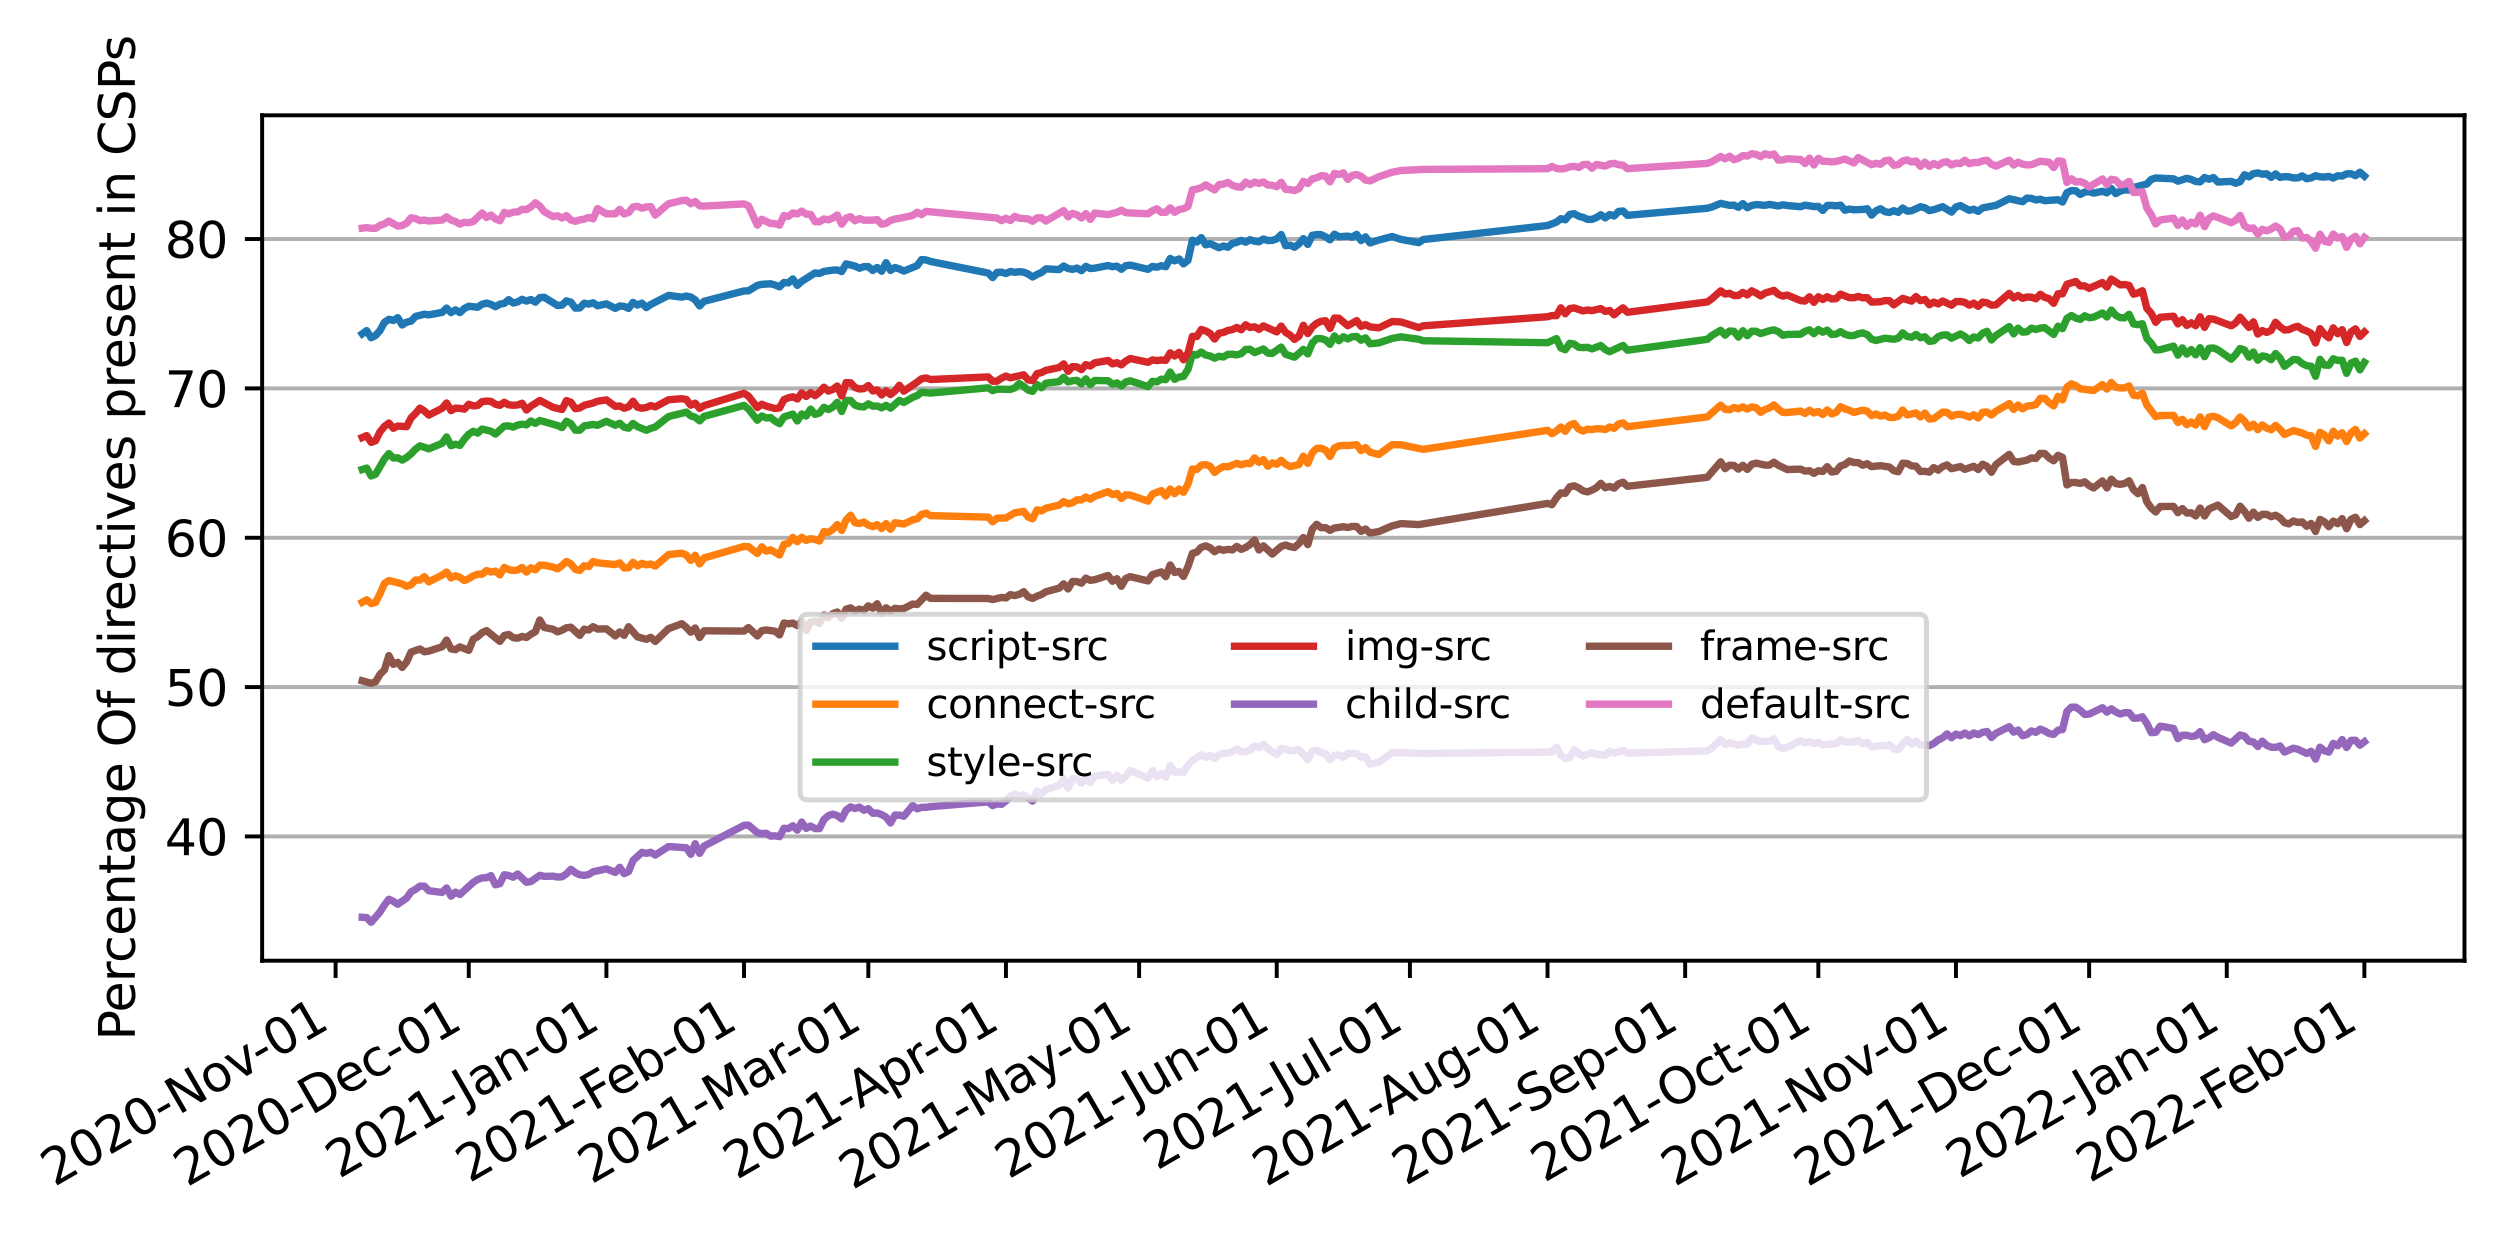 <?xml version="1.0" encoding="utf-8" standalone="no"?>
<!DOCTYPE svg PUBLIC "-//W3C//DTD SVG 1.1//EN"
  "http://www.w3.org/Graphics/SVG/1.1/DTD/svg11.dtd">
<svg xmlns:xlink="http://www.w3.org/1999/xlink" width="506.733pt" height="250.252pt" viewBox="0 0 506.733 250.252" xmlns="http://www.w3.org/2000/svg" version="1.1">
 <defs>
  <style type="text/css">*{stroke-linejoin: round; stroke-linecap: butt}</style>
 </defs>
 <g id="figure_1">
  <g id="patch_1">
   <path d="M 0 250.252 
L 506.733 250.252 
L 506.733 0 
L 0 0 
z
" style="fill: #ffffff"/>
  </g>
  <g id="axes_1">
   <g id="patch_2">
    <path d="M 53.133 194.725 
L 499.533 194.725 
L 499.533 23.365 
L 53.133 23.365 
z
" style="fill: #ffffff"/>
   </g>
   <g id="matplotlib.axis_1">
    <g id="xtick_1">
     <g id="line2d_1">
      <defs>
       <path id="m55291dde4a" d="M 0 0 
L 0 3.5 
" style="stroke: #000000; stroke-width: 0.8"/>
      </defs>
      <g>
       <use xlink:href="#m55291dde4a" x="68.025" y="194.725" style="stroke: #000000; stroke-width: 0.8"/>
      </g>
     </g>
     <g id="text_1">
      <!-- 2020-Nov-01 -->
      <g transform="translate(10.999 240.629)rotate(-30)scale(0.1 -0.1)">
       <defs>
        <path id="DejaVuSans-32" d="M 1228 531 
L 3431 531 
L 3431 0 
L 469 0 
L 469 531 
Q 828 903 1448 1529 
Q 2069 2156 2228 2338 
Q 2531 2678 2651 2914 
Q 2772 3150 2772 3378 
Q 2772 3750 2511 3984 
Q 2250 4219 1831 4219 
Q 1534 4219 1204 4116 
Q 875 4013 500 3803 
L 500 4441 
Q 881 4594 1212 4672 
Q 1544 4750 1819 4750 
Q 2544 4750 2975 4387 
Q 3406 4025 3406 3419 
Q 3406 3131 3298 2873 
Q 3191 2616 2906 2266 
Q 2828 2175 2409 1742 
Q 1991 1309 1228 531 
z
" transform="scale(0.016)"/>
        <path id="DejaVuSans-30" d="M 2034 4250 
Q 1547 4250 1301 3770 
Q 1056 3291 1056 2328 
Q 1056 1369 1301 889 
Q 1547 409 2034 409 
Q 2525 409 2770 889 
Q 3016 1369 3016 2328 
Q 3016 3291 2770 3770 
Q 2525 4250 2034 4250 
z
M 2034 4750 
Q 2819 4750 3233 4129 
Q 3647 3509 3647 2328 
Q 3647 1150 3233 529 
Q 2819 -91 2034 -91 
Q 1250 -91 836 529 
Q 422 1150 422 2328 
Q 422 3509 836 4129 
Q 1250 4750 2034 4750 
z
" transform="scale(0.016)"/>
        <path id="DejaVuSans-2d" d="M 313 2009 
L 1997 2009 
L 1997 1497 
L 313 1497 
L 313 2009 
z
" transform="scale(0.016)"/>
        <path id="DejaVuSans-4e" d="M 628 4666 
L 1478 4666 
L 3547 763 
L 3547 4666 
L 4159 4666 
L 4159 0 
L 3309 0 
L 1241 3903 
L 1241 0 
L 628 0 
L 628 4666 
z
" transform="scale(0.016)"/>
        <path id="DejaVuSans-6f" d="M 1959 3097 
Q 1497 3097 1228 2736 
Q 959 2375 959 1747 
Q 959 1119 1226 758 
Q 1494 397 1959 397 
Q 2419 397 2687 759 
Q 2956 1122 2956 1747 
Q 2956 2369 2687 2733 
Q 2419 3097 1959 3097 
z
M 1959 3584 
Q 2709 3584 3137 3096 
Q 3566 2609 3566 1747 
Q 3566 888 3137 398 
Q 2709 -91 1959 -91 
Q 1206 -91 779 398 
Q 353 888 353 1747 
Q 353 2609 779 3096 
Q 1206 3584 1959 3584 
z
" transform="scale(0.016)"/>
        <path id="DejaVuSans-76" d="M 191 3500 
L 800 3500 
L 1894 563 
L 2988 3500 
L 3597 3500 
L 2284 0 
L 1503 0 
L 191 3500 
z
" transform="scale(0.016)"/>
        <path id="DejaVuSans-31" d="M 794 531 
L 1825 531 
L 1825 4091 
L 703 3866 
L 703 4441 
L 1819 4666 
L 2450 4666 
L 2450 531 
L 3481 531 
L 3481 0 
L 794 0 
L 794 531 
z
" transform="scale(0.016)"/>
       </defs>
       <use xlink:href="#DejaVuSans-32"/>
       <use xlink:href="#DejaVuSans-30" x="63.623"/>
       <use xlink:href="#DejaVuSans-32" x="127.246"/>
       <use xlink:href="#DejaVuSans-30" x="190.869"/>
       <use xlink:href="#DejaVuSans-2d" x="254.492"/>
       <use xlink:href="#DejaVuSans-4e" x="290.576"/>
       <use xlink:href="#DejaVuSans-6f" x="365.381"/>
       <use xlink:href="#DejaVuSans-76" x="426.562"/>
       <use xlink:href="#DejaVuSans-2d" x="483.117"/>
       <use xlink:href="#DejaVuSans-30" x="519.201"/>
       <use xlink:href="#DejaVuSans-31" x="582.824"/>
      </g>
     </g>
    </g>
    <g id="xtick_2">
     <g id="line2d_2">
      <g>
       <use xlink:href="#m55291dde4a" x="95.019" y="194.725" style="stroke: #000000; stroke-width: 0.8"/>
      </g>
     </g>
     <g id="text_2">
      <!-- 2020-Dec-01 -->
      <g transform="translate(37.911 240.677)rotate(-30)scale(0.1 -0.1)">
       <defs>
        <path id="DejaVuSans-44" d="M 1259 4147 
L 1259 519 
L 2022 519 
Q 2988 519 3436 956 
Q 3884 1394 3884 2338 
Q 3884 3275 3436 3711 
Q 2988 4147 2022 4147 
L 1259 4147 
z
M 628 4666 
L 1925 4666 
Q 3281 4666 3915 4102 
Q 4550 3538 4550 2338 
Q 4550 1131 3912 565 
Q 3275 0 1925 0 
L 628 0 
L 628 4666 
z
" transform="scale(0.016)"/>
        <path id="DejaVuSans-65" d="M 3597 1894 
L 3597 1613 
L 953 1613 
Q 991 1019 1311 708 
Q 1631 397 2203 397 
Q 2534 397 2845 478 
Q 3156 559 3463 722 
L 3463 178 
Q 3153 47 2828 -22 
Q 2503 -91 2169 -91 
Q 1331 -91 842 396 
Q 353 884 353 1716 
Q 353 2575 817 3079 
Q 1281 3584 2069 3584 
Q 2775 3584 3186 3129 
Q 3597 2675 3597 1894 
z
M 3022 2063 
Q 3016 2534 2758 2815 
Q 2500 3097 2075 3097 
Q 1594 3097 1305 2825 
Q 1016 2553 972 2059 
L 3022 2063 
z
" transform="scale(0.016)"/>
        <path id="DejaVuSans-63" d="M 3122 3366 
L 3122 2828 
Q 2878 2963 2633 3030 
Q 2388 3097 2138 3097 
Q 1578 3097 1268 2742 
Q 959 2388 959 1747 
Q 959 1106 1268 751 
Q 1578 397 2138 397 
Q 2388 397 2633 464 
Q 2878 531 3122 666 
L 3122 134 
Q 2881 22 2623 -34 
Q 2366 -91 2075 -91 
Q 1284 -91 818 406 
Q 353 903 353 1747 
Q 353 2603 823 3093 
Q 1294 3584 2113 3584 
Q 2378 3584 2631 3529 
Q 2884 3475 3122 3366 
z
" transform="scale(0.016)"/>
       </defs>
       <use xlink:href="#DejaVuSans-32"/>
       <use xlink:href="#DejaVuSans-30" x="63.623"/>
       <use xlink:href="#DejaVuSans-32" x="127.246"/>
       <use xlink:href="#DejaVuSans-30" x="190.869"/>
       <use xlink:href="#DejaVuSans-2d" x="254.492"/>
       <use xlink:href="#DejaVuSans-44" x="290.576"/>
       <use xlink:href="#DejaVuSans-65" x="367.578"/>
       <use xlink:href="#DejaVuSans-63" x="429.102"/>
       <use xlink:href="#DejaVuSans-2d" x="484.082"/>
       <use xlink:href="#DejaVuSans-30" x="520.166"/>
       <use xlink:href="#DejaVuSans-31" x="583.789"/>
      </g>
     </g>
    </g>
    <g id="xtick_3">
     <g id="line2d_3">
      <g>
       <use xlink:href="#m55291dde4a" x="122.914" y="194.725" style="stroke: #000000; stroke-width: 0.8"/>
      </g>
     </g>
     <g id="text_3">
      <!-- 2021-Jan-01 -->
      <g transform="translate(68.727 238.99)rotate(-30)scale(0.1 -0.1)">
       <defs>
        <path id="DejaVuSans-4a" d="M 628 4666 
L 1259 4666 
L 1259 325 
Q 1259 -519 939 -900 
Q 619 -1281 -91 -1281 
L -331 -1281 
L -331 -750 
L -134 -750 
Q 284 -750 456 -515 
Q 628 -281 628 325 
L 628 4666 
z
" transform="scale(0.016)"/>
        <path id="DejaVuSans-61" d="M 2194 1759 
Q 1497 1759 1228 1600 
Q 959 1441 959 1056 
Q 959 750 1161 570 
Q 1363 391 1709 391 
Q 2188 391 2477 730 
Q 2766 1069 2766 1631 
L 2766 1759 
L 2194 1759 
z
M 3341 1997 
L 3341 0 
L 2766 0 
L 2766 531 
Q 2569 213 2275 61 
Q 1981 -91 1556 -91 
Q 1019 -91 701 211 
Q 384 513 384 1019 
Q 384 1609 779 1909 
Q 1175 2209 1959 2209 
L 2766 2209 
L 2766 2266 
Q 2766 2663 2505 2880 
Q 2244 3097 1772 3097 
Q 1472 3097 1187 3025 
Q 903 2953 641 2809 
L 641 3341 
Q 956 3463 1253 3523 
Q 1550 3584 1831 3584 
Q 2591 3584 2966 3190 
Q 3341 2797 3341 1997 
z
" transform="scale(0.016)"/>
        <path id="DejaVuSans-6e" d="M 3513 2113 
L 3513 0 
L 2938 0 
L 2938 2094 
Q 2938 2591 2744 2837 
Q 2550 3084 2163 3084 
Q 1697 3084 1428 2787 
Q 1159 2491 1159 1978 
L 1159 0 
L 581 0 
L 581 3500 
L 1159 3500 
L 1159 2956 
Q 1366 3272 1645 3428 
Q 1925 3584 2291 3584 
Q 2894 3584 3203 3211 
Q 3513 2838 3513 2113 
z
" transform="scale(0.016)"/>
       </defs>
       <use xlink:href="#DejaVuSans-32"/>
       <use xlink:href="#DejaVuSans-30" x="63.623"/>
       <use xlink:href="#DejaVuSans-32" x="127.246"/>
       <use xlink:href="#DejaVuSans-31" x="190.869"/>
       <use xlink:href="#DejaVuSans-2d" x="254.492"/>
       <use xlink:href="#DejaVuSans-4a" x="296.201"/>
       <use xlink:href="#DejaVuSans-61" x="325.693"/>
       <use xlink:href="#DejaVuSans-6e" x="386.973"/>
       <use xlink:href="#DejaVuSans-2d" x="450.352"/>
       <use xlink:href="#DejaVuSans-30" x="486.436"/>
       <use xlink:href="#DejaVuSans-31" x="550.059"/>
      </g>
     </g>
    </g>
    <g id="xtick_4">
     <g id="line2d_4">
      <g>
       <use xlink:href="#m55291dde4a" x="150.808" y="194.725" style="stroke: #000000; stroke-width: 0.8"/>
      </g>
     </g>
     <g id="text_4">
      <!-- 2021-Feb-01 -->
      <g transform="translate(95.128 239.853)rotate(-30)scale(0.1 -0.1)">
       <defs>
        <path id="DejaVuSans-46" d="M 628 4666 
L 3309 4666 
L 3309 4134 
L 1259 4134 
L 1259 2759 
L 3109 2759 
L 3109 2228 
L 1259 2228 
L 1259 0 
L 628 0 
L 628 4666 
z
" transform="scale(0.016)"/>
        <path id="DejaVuSans-62" d="M 3116 1747 
Q 3116 2381 2855 2742 
Q 2594 3103 2138 3103 
Q 1681 3103 1420 2742 
Q 1159 2381 1159 1747 
Q 1159 1113 1420 752 
Q 1681 391 2138 391 
Q 2594 391 2855 752 
Q 3116 1113 3116 1747 
z
M 1159 2969 
Q 1341 3281 1617 3432 
Q 1894 3584 2278 3584 
Q 2916 3584 3314 3078 
Q 3713 2572 3713 1747 
Q 3713 922 3314 415 
Q 2916 -91 2278 -91 
Q 1894 -91 1617 61 
Q 1341 213 1159 525 
L 1159 0 
L 581 0 
L 581 4863 
L 1159 4863 
L 1159 2969 
z
" transform="scale(0.016)"/>
       </defs>
       <use xlink:href="#DejaVuSans-32"/>
       <use xlink:href="#DejaVuSans-30" x="63.623"/>
       <use xlink:href="#DejaVuSans-32" x="127.246"/>
       <use xlink:href="#DejaVuSans-31" x="190.869"/>
       <use xlink:href="#DejaVuSans-2d" x="254.492"/>
       <use xlink:href="#DejaVuSans-46" x="290.576"/>
       <use xlink:href="#DejaVuSans-65" x="342.596"/>
       <use xlink:href="#DejaVuSans-62" x="404.119"/>
       <use xlink:href="#DejaVuSans-2d" x="467.596"/>
       <use xlink:href="#DejaVuSans-30" x="503.68"/>
       <use xlink:href="#DejaVuSans-31" x="567.303"/>
      </g>
     </g>
    </g>
    <g id="xtick_5">
     <g id="line2d_5">
      <g>
       <use xlink:href="#m55291dde4a" x="176.003" y="194.725" style="stroke: #000000; stroke-width: 0.8"/>
      </g>
     </g>
     <g id="text_5">
      <!-- 2021-Mar-01 -->
      <g transform="translate(119.866 240.116)rotate(-30)scale(0.1 -0.1)">
       <defs>
        <path id="DejaVuSans-4d" d="M 628 4666 
L 1569 4666 
L 2759 1491 
L 3956 4666 
L 4897 4666 
L 4897 0 
L 4281 0 
L 4281 4097 
L 3078 897 
L 2444 897 
L 1241 4097 
L 1241 0 
L 628 0 
L 628 4666 
z
" transform="scale(0.016)"/>
        <path id="DejaVuSans-72" d="M 2631 2963 
Q 2534 3019 2420 3045 
Q 2306 3072 2169 3072 
Q 1681 3072 1420 2755 
Q 1159 2438 1159 1844 
L 1159 0 
L 581 0 
L 581 3500 
L 1159 3500 
L 1159 2956 
Q 1341 3275 1631 3429 
Q 1922 3584 2338 3584 
Q 2397 3584 2469 3576 
Q 2541 3569 2628 3553 
L 2631 2963 
z
" transform="scale(0.016)"/>
       </defs>
       <use xlink:href="#DejaVuSans-32"/>
       <use xlink:href="#DejaVuSans-30" x="63.623"/>
       <use xlink:href="#DejaVuSans-32" x="127.246"/>
       <use xlink:href="#DejaVuSans-31" x="190.869"/>
       <use xlink:href="#DejaVuSans-2d" x="254.492"/>
       <use xlink:href="#DejaVuSans-4d" x="290.576"/>
       <use xlink:href="#DejaVuSans-61" x="376.855"/>
       <use xlink:href="#DejaVuSans-72" x="438.135"/>
       <use xlink:href="#DejaVuSans-2d" x="472.873"/>
       <use xlink:href="#DejaVuSans-30" x="508.957"/>
       <use xlink:href="#DejaVuSans-31" x="572.58"/>
      </g>
     </g>
    </g>
    <g id="xtick_6">
     <g id="line2d_6">
      <g>
       <use xlink:href="#m55291dde4a" x="203.898" y="194.725" style="stroke: #000000; stroke-width: 0.8"/>
      </g>
     </g>
     <g id="text_6">
      <!-- 2021-Apr-01 -->
      <g transform="translate(149.313 239.22)rotate(-30)scale(0.1 -0.1)">
       <defs>
        <path id="DejaVuSans-41" d="M 2188 4044 
L 1331 1722 
L 3047 1722 
L 2188 4044 
z
M 1831 4666 
L 2547 4666 
L 4325 0 
L 3669 0 
L 3244 1197 
L 1141 1197 
L 716 0 
L 50 0 
L 1831 4666 
z
" transform="scale(0.016)"/>
        <path id="DejaVuSans-70" d="M 1159 525 
L 1159 -1331 
L 581 -1331 
L 581 3500 
L 1159 3500 
L 1159 2969 
Q 1341 3281 1617 3432 
Q 1894 3584 2278 3584 
Q 2916 3584 3314 3078 
Q 3713 2572 3713 1747 
Q 3713 922 3314 415 
Q 2916 -91 2278 -91 
Q 1894 -91 1617 61 
Q 1341 213 1159 525 
z
M 3116 1747 
Q 3116 2381 2855 2742 
Q 2594 3103 2138 3103 
Q 1681 3103 1420 2742 
Q 1159 2381 1159 1747 
Q 1159 1113 1420 752 
Q 1681 391 2138 391 
Q 2594 391 2855 752 
Q 3116 1113 3116 1747 
z
" transform="scale(0.016)"/>
       </defs>
       <use xlink:href="#DejaVuSans-32"/>
       <use xlink:href="#DejaVuSans-30" x="63.623"/>
       <use xlink:href="#DejaVuSans-32" x="127.246"/>
       <use xlink:href="#DejaVuSans-31" x="190.869"/>
       <use xlink:href="#DejaVuSans-2d" x="254.492"/>
       <use xlink:href="#DejaVuSans-41" x="288.326"/>
       <use xlink:href="#DejaVuSans-70" x="356.734"/>
       <use xlink:href="#DejaVuSans-72" x="420.211"/>
       <use xlink:href="#DejaVuSans-2d" x="454.949"/>
       <use xlink:href="#DejaVuSans-30" x="491.033"/>
       <use xlink:href="#DejaVuSans-31" x="554.656"/>
      </g>
     </g>
    </g>
    <g id="xtick_7">
     <g id="line2d_7">
      <g>
       <use xlink:href="#m55291dde4a" x="230.892" y="194.725" style="stroke: #000000; stroke-width: 0.8"/>
      </g>
     </g>
     <g id="text_7">
      <!-- 2021-May-01 -->
      <g transform="translate(172.789 241.251)rotate(-30)scale(0.1 -0.1)">
       <defs>
        <path id="DejaVuSans-79" d="M 2059 -325 
Q 1816 -950 1584 -1140 
Q 1353 -1331 966 -1331 
L 506 -1331 
L 506 -850 
L 844 -850 
Q 1081 -850 1212 -737 
Q 1344 -625 1503 -206 
L 1606 56 
L 191 3500 
L 800 3500 
L 1894 763 
L 2988 3500 
L 3597 3500 
L 2059 -325 
z
" transform="scale(0.016)"/>
       </defs>
       <use xlink:href="#DejaVuSans-32"/>
       <use xlink:href="#DejaVuSans-30" x="63.623"/>
       <use xlink:href="#DejaVuSans-32" x="127.246"/>
       <use xlink:href="#DejaVuSans-31" x="190.869"/>
       <use xlink:href="#DejaVuSans-2d" x="254.492"/>
       <use xlink:href="#DejaVuSans-4d" x="290.576"/>
       <use xlink:href="#DejaVuSans-61" x="376.855"/>
       <use xlink:href="#DejaVuSans-79" x="438.135"/>
       <use xlink:href="#DejaVuSans-2d" x="495.564"/>
       <use xlink:href="#DejaVuSans-30" x="531.648"/>
       <use xlink:href="#DejaVuSans-31" x="595.271"/>
      </g>
     </g>
    </g>
    <g id="xtick_8">
     <g id="line2d_8">
      <g>
       <use xlink:href="#m55291dde4a" x="258.786" y="194.725" style="stroke: #000000; stroke-width: 0.8"/>
      </g>
     </g>
     <g id="text_8">
      <!-- 2021-Jun-01 -->
      <g transform="translate(204.418 239.095)rotate(-30)scale(0.1 -0.1)">
       <defs>
        <path id="DejaVuSans-75" d="M 544 1381 
L 544 3500 
L 1119 3500 
L 1119 1403 
Q 1119 906 1312 657 
Q 1506 409 1894 409 
Q 2359 409 2629 706 
Q 2900 1003 2900 1516 
L 2900 3500 
L 3475 3500 
L 3475 0 
L 2900 0 
L 2900 538 
Q 2691 219 2414 64 
Q 2138 -91 1772 -91 
Q 1169 -91 856 284 
Q 544 659 544 1381 
z
M 1991 3584 
L 1991 3584 
z
" transform="scale(0.016)"/>
       </defs>
       <use xlink:href="#DejaVuSans-32"/>
       <use xlink:href="#DejaVuSans-30" x="63.623"/>
       <use xlink:href="#DejaVuSans-32" x="127.246"/>
       <use xlink:href="#DejaVuSans-31" x="190.869"/>
       <use xlink:href="#DejaVuSans-2d" x="254.492"/>
       <use xlink:href="#DejaVuSans-4a" x="296.201"/>
       <use xlink:href="#DejaVuSans-75" x="325.693"/>
       <use xlink:href="#DejaVuSans-6e" x="389.072"/>
       <use xlink:href="#DejaVuSans-2d" x="452.451"/>
       <use xlink:href="#DejaVuSans-30" x="488.535"/>
       <use xlink:href="#DejaVuSans-31" x="552.158"/>
      </g>
     </g>
    </g>
    <g id="xtick_9">
     <g id="line2d_9">
      <g>
       <use xlink:href="#m55291dde4a" x="285.781" y="194.725" style="stroke: #000000; stroke-width: 0.8"/>
      </g>
     </g>
     <g id="text_9">
      <!-- 2021-Jul-01 -->
      <g transform="translate(234.495 237.315)rotate(-30)scale(0.1 -0.1)">
       <defs>
        <path id="DejaVuSans-6c" d="M 603 4863 
L 1178 4863 
L 1178 0 
L 603 0 
L 603 4863 
z
" transform="scale(0.016)"/>
       </defs>
       <use xlink:href="#DejaVuSans-32"/>
       <use xlink:href="#DejaVuSans-30" x="63.623"/>
       <use xlink:href="#DejaVuSans-32" x="127.246"/>
       <use xlink:href="#DejaVuSans-31" x="190.869"/>
       <use xlink:href="#DejaVuSans-2d" x="254.492"/>
       <use xlink:href="#DejaVuSans-4a" x="296.201"/>
       <use xlink:href="#DejaVuSans-75" x="325.693"/>
       <use xlink:href="#DejaVuSans-6c" x="389.072"/>
       <use xlink:href="#DejaVuSans-2d" x="416.855"/>
       <use xlink:href="#DejaVuSans-30" x="452.939"/>
       <use xlink:href="#DejaVuSans-31" x="516.562"/>
      </g>
     </g>
    </g>
    <g id="xtick_10">
     <g id="line2d_10">
      <g>
       <use xlink:href="#m55291dde4a" x="313.675" y="194.725" style="stroke: #000000; stroke-width: 0.8"/>
      </g>
     </g>
     <g id="text_10">
      <!-- 2021-Aug-01 -->
      <g transform="translate(256.61 240.652)rotate(-30)scale(0.1 -0.1)">
       <defs>
        <path id="DejaVuSans-67" d="M 2906 1791 
Q 2906 2416 2648 2759 
Q 2391 3103 1925 3103 
Q 1463 3103 1205 2759 
Q 947 2416 947 1791 
Q 947 1169 1205 825 
Q 1463 481 1925 481 
Q 2391 481 2648 825 
Q 2906 1169 2906 1791 
z
M 3481 434 
Q 3481 -459 3084 -895 
Q 2688 -1331 1869 -1331 
Q 1566 -1331 1297 -1286 
Q 1028 -1241 775 -1147 
L 775 -588 
Q 1028 -725 1275 -790 
Q 1522 -856 1778 -856 
Q 2344 -856 2625 -561 
Q 2906 -266 2906 331 
L 2906 616 
Q 2728 306 2450 153 
Q 2172 0 1784 0 
Q 1141 0 747 490 
Q 353 981 353 1791 
Q 353 2603 747 3093 
Q 1141 3584 1784 3584 
Q 2172 3584 2450 3431 
Q 2728 3278 2906 2969 
L 2906 3500 
L 3481 3500 
L 3481 434 
z
" transform="scale(0.016)"/>
       </defs>
       <use xlink:href="#DejaVuSans-32"/>
       <use xlink:href="#DejaVuSans-30" x="63.623"/>
       <use xlink:href="#DejaVuSans-32" x="127.246"/>
       <use xlink:href="#DejaVuSans-31" x="190.869"/>
       <use xlink:href="#DejaVuSans-2d" x="254.492"/>
       <use xlink:href="#DejaVuSans-41" x="288.326"/>
       <use xlink:href="#DejaVuSans-75" x="356.734"/>
       <use xlink:href="#DejaVuSans-67" x="420.113"/>
       <use xlink:href="#DejaVuSans-2d" x="483.59"/>
       <use xlink:href="#DejaVuSans-30" x="519.674"/>
       <use xlink:href="#DejaVuSans-31" x="583.297"/>
      </g>
     </g>
    </g>
    <g id="xtick_11">
     <g id="line2d_11">
      <g>
       <use xlink:href="#m55291dde4a" x="341.57" y="194.725" style="stroke: #000000; stroke-width: 0.8"/>
      </g>
     </g>
     <g id="text_11">
      <!-- 2021-Sep-01 -->
      <g transform="translate(284.896 240.426)rotate(-30)scale(0.1 -0.1)">
       <defs>
        <path id="DejaVuSans-53" d="M 3425 4513 
L 3425 3897 
Q 3066 4069 2747 4153 
Q 2428 4238 2131 4238 
Q 1616 4238 1336 4038 
Q 1056 3838 1056 3469 
Q 1056 3159 1242 3001 
Q 1428 2844 1947 2747 
L 2328 2669 
Q 3034 2534 3370 2195 
Q 3706 1856 3706 1288 
Q 3706 609 3251 259 
Q 2797 -91 1919 -91 
Q 1588 -91 1214 -16 
Q 841 59 441 206 
L 441 856 
Q 825 641 1194 531 
Q 1563 422 1919 422 
Q 2459 422 2753 634 
Q 3047 847 3047 1241 
Q 3047 1584 2836 1778 
Q 2625 1972 2144 2069 
L 1759 2144 
Q 1053 2284 737 2584 
Q 422 2884 422 3419 
Q 422 4038 858 4394 
Q 1294 4750 2059 4750 
Q 2388 4750 2728 4690 
Q 3069 4631 3425 4513 
z
" transform="scale(0.016)"/>
       </defs>
       <use xlink:href="#DejaVuSans-32"/>
       <use xlink:href="#DejaVuSans-30" x="63.623"/>
       <use xlink:href="#DejaVuSans-32" x="127.246"/>
       <use xlink:href="#DejaVuSans-31" x="190.869"/>
       <use xlink:href="#DejaVuSans-2d" x="254.492"/>
       <use xlink:href="#DejaVuSans-53" x="290.576"/>
       <use xlink:href="#DejaVuSans-65" x="354.053"/>
       <use xlink:href="#DejaVuSans-70" x="415.576"/>
       <use xlink:href="#DejaVuSans-2d" x="479.053"/>
       <use xlink:href="#DejaVuSans-30" x="515.137"/>
       <use xlink:href="#DejaVuSans-31" x="578.76"/>
      </g>
     </g>
    </g>
    <g id="xtick_12">
     <g id="line2d_12">
      <g>
       <use xlink:href="#m55291dde4a" x="368.564" y="194.725" style="stroke: #000000; stroke-width: 0.8"/>
      </g>
     </g>
     <g id="text_12">
      <!-- 2021-Oct-01 -->
      <g transform="translate(313.003 239.784)rotate(-30)scale(0.1 -0.1)">
       <defs>
        <path id="DejaVuSans-4f" d="M 2522 4238 
Q 1834 4238 1429 3725 
Q 1025 3213 1025 2328 
Q 1025 1447 1429 934 
Q 1834 422 2522 422 
Q 3209 422 3611 934 
Q 4013 1447 4013 2328 
Q 4013 3213 3611 3725 
Q 3209 4238 2522 4238 
z
M 2522 4750 
Q 3503 4750 4090 4092 
Q 4678 3434 4678 2328 
Q 4678 1225 4090 567 
Q 3503 -91 2522 -91 
Q 1538 -91 948 565 
Q 359 1222 359 2328 
Q 359 3434 948 4092 
Q 1538 4750 2522 4750 
z
" transform="scale(0.016)"/>
        <path id="DejaVuSans-74" d="M 1172 4494 
L 1172 3500 
L 2356 3500 
L 2356 3053 
L 1172 3053 
L 1172 1153 
Q 1172 725 1289 603 
Q 1406 481 1766 481 
L 2356 481 
L 2356 0 
L 1766 0 
Q 1100 0 847 248 
Q 594 497 594 1153 
L 594 3053 
L 172 3053 
L 172 3500 
L 594 3500 
L 594 4494 
L 1172 4494 
z
" transform="scale(0.016)"/>
       </defs>
       <use xlink:href="#DejaVuSans-32"/>
       <use xlink:href="#DejaVuSans-30" x="63.623"/>
       <use xlink:href="#DejaVuSans-32" x="127.246"/>
       <use xlink:href="#DejaVuSans-31" x="190.869"/>
       <use xlink:href="#DejaVuSans-2d" x="254.492"/>
       <use xlink:href="#DejaVuSans-4f" x="293.326"/>
       <use xlink:href="#DejaVuSans-63" x="372.037"/>
       <use xlink:href="#DejaVuSans-74" x="427.018"/>
       <use xlink:href="#DejaVuSans-2d" x="466.227"/>
       <use xlink:href="#DejaVuSans-30" x="502.311"/>
       <use xlink:href="#DejaVuSans-31" x="565.934"/>
      </g>
     </g>
    </g>
    <g id="xtick_13">
     <g id="line2d_13">
      <g>
       <use xlink:href="#m55291dde4a" x="396.459" y="194.725" style="stroke: #000000; stroke-width: 0.8"/>
      </g>
     </g>
     <g id="text_13">
      <!-- 2021-Nov-01 -->
      <g transform="translate(339.433 240.629)rotate(-30)scale(0.1 -0.1)">
       <use xlink:href="#DejaVuSans-32"/>
       <use xlink:href="#DejaVuSans-30" x="63.623"/>
       <use xlink:href="#DejaVuSans-32" x="127.246"/>
       <use xlink:href="#DejaVuSans-31" x="190.869"/>
       <use xlink:href="#DejaVuSans-2d" x="254.492"/>
       <use xlink:href="#DejaVuSans-4e" x="290.576"/>
       <use xlink:href="#DejaVuSans-6f" x="365.381"/>
       <use xlink:href="#DejaVuSans-76" x="426.562"/>
       <use xlink:href="#DejaVuSans-2d" x="483.117"/>
       <use xlink:href="#DejaVuSans-30" x="519.201"/>
       <use xlink:href="#DejaVuSans-31" x="582.824"/>
      </g>
     </g>
    </g>
    <g id="xtick_14">
     <g id="line2d_14">
      <g>
       <use xlink:href="#m55291dde4a" x="423.453" y="194.725" style="stroke: #000000; stroke-width: 0.8"/>
      </g>
     </g>
     <g id="text_14">
      <!-- 2021-Dec-01 -->
      <g transform="translate(366.345 240.677)rotate(-30)scale(0.1 -0.1)">
       <use xlink:href="#DejaVuSans-32"/>
       <use xlink:href="#DejaVuSans-30" x="63.623"/>
       <use xlink:href="#DejaVuSans-32" x="127.246"/>
       <use xlink:href="#DejaVuSans-31" x="190.869"/>
       <use xlink:href="#DejaVuSans-2d" x="254.492"/>
       <use xlink:href="#DejaVuSans-44" x="290.576"/>
       <use xlink:href="#DejaVuSans-65" x="367.578"/>
       <use xlink:href="#DejaVuSans-63" x="429.102"/>
       <use xlink:href="#DejaVuSans-2d" x="484.082"/>
       <use xlink:href="#DejaVuSans-30" x="520.166"/>
       <use xlink:href="#DejaVuSans-31" x="583.789"/>
      </g>
     </g>
    </g>
    <g id="xtick_15">
     <g id="line2d_15">
      <g>
       <use xlink:href="#m55291dde4a" x="451.348" y="194.725" style="stroke: #000000; stroke-width: 0.8"/>
      </g>
     </g>
     <g id="text_15">
      <!-- 2022-Jan-01 -->
      <g transform="translate(397.161 238.99)rotate(-30)scale(0.1 -0.1)">
       <use xlink:href="#DejaVuSans-32"/>
       <use xlink:href="#DejaVuSans-30" x="63.623"/>
       <use xlink:href="#DejaVuSans-32" x="127.246"/>
       <use xlink:href="#DejaVuSans-32" x="190.869"/>
       <use xlink:href="#DejaVuSans-2d" x="254.492"/>
       <use xlink:href="#DejaVuSans-4a" x="296.201"/>
       <use xlink:href="#DejaVuSans-61" x="325.693"/>
       <use xlink:href="#DejaVuSans-6e" x="386.973"/>
       <use xlink:href="#DejaVuSans-2d" x="450.352"/>
       <use xlink:href="#DejaVuSans-30" x="486.436"/>
       <use xlink:href="#DejaVuSans-31" x="550.059"/>
      </g>
     </g>
    </g>
    <g id="xtick_16">
     <g id="line2d_16">
      <g>
       <use xlink:href="#m55291dde4a" x="479.242" y="194.725" style="stroke: #000000; stroke-width: 0.8"/>
      </g>
     </g>
     <g id="text_16">
      <!-- 2022-Feb-01 -->
      <g transform="translate(423.561 239.853)rotate(-30)scale(0.1 -0.1)">
       <use xlink:href="#DejaVuSans-32"/>
       <use xlink:href="#DejaVuSans-30" x="63.623"/>
       <use xlink:href="#DejaVuSans-32" x="127.246"/>
       <use xlink:href="#DejaVuSans-32" x="190.869"/>
       <use xlink:href="#DejaVuSans-2d" x="254.492"/>
       <use xlink:href="#DejaVuSans-46" x="290.576"/>
       <use xlink:href="#DejaVuSans-65" x="342.596"/>
       <use xlink:href="#DejaVuSans-62" x="404.119"/>
       <use xlink:href="#DejaVuSans-2d" x="467.596"/>
       <use xlink:href="#DejaVuSans-30" x="503.68"/>
       <use xlink:href="#DejaVuSans-31" x="567.303"/>
      </g>
     </g>
    </g>
   </g>
   <g id="matplotlib.axis_2">
    <g id="ytick_1">
     <g id="line2d_17">
      <path d="M 53.133 169.543 
L 499.533 169.543 
" clip-path="url(#pd150c68e54)" style="fill: none; stroke: #b0b0b0; stroke-width: 0.8; stroke-linecap: square"/>
     </g>
     <g id="line2d_18">
      <defs>
       <path id="md8a1df932d" d="M 0 0 
L -3.5 0 
" style="stroke: #000000; stroke-width: 0.8"/>
      </defs>
      <g>
       <use xlink:href="#md8a1df932d" x="53.133" y="169.543" style="stroke: #000000; stroke-width: 0.8"/>
      </g>
     </g>
     <g id="text_17">
      <!-- 40 -->
      <g transform="translate(33.408 173.342)scale(0.1 -0.1)">
       <defs>
        <path id="DejaVuSans-34" d="M 2419 4116 
L 825 1625 
L 2419 1625 
L 2419 4116 
z
M 2253 4666 
L 3047 4666 
L 3047 1625 
L 3713 1625 
L 3713 1100 
L 3047 1100 
L 3047 0 
L 2419 0 
L 2419 1100 
L 313 1100 
L 313 1709 
L 2253 4666 
z
" transform="scale(0.016)"/>
       </defs>
       <use xlink:href="#DejaVuSans-34"/>
       <use xlink:href="#DejaVuSans-30" x="63.623"/>
      </g>
     </g>
    </g>
    <g id="ytick_2">
     <g id="line2d_19">
      <path d="M 53.133 139.271 
L 499.533 139.271 
" clip-path="url(#pd150c68e54)" style="fill: none; stroke: #b0b0b0; stroke-width: 0.8; stroke-linecap: square"/>
     </g>
     <g id="line2d_20">
      <g>
       <use xlink:href="#md8a1df932d" x="53.133" y="139.271" style="stroke: #000000; stroke-width: 0.8"/>
      </g>
     </g>
     <g id="text_18">
      <!-- 50 -->
      <g transform="translate(33.408 143.07)scale(0.1 -0.1)">
       <defs>
        <path id="DejaVuSans-35" d="M 691 4666 
L 3169 4666 
L 3169 4134 
L 1269 4134 
L 1269 2991 
Q 1406 3038 1543 3061 
Q 1681 3084 1819 3084 
Q 2600 3084 3056 2656 
Q 3513 2228 3513 1497 
Q 3513 744 3044 326 
Q 2575 -91 1722 -91 
Q 1428 -91 1123 -41 
Q 819 9 494 109 
L 494 744 
Q 775 591 1075 516 
Q 1375 441 1709 441 
Q 2250 441 2565 725 
Q 2881 1009 2881 1497 
Q 2881 1984 2565 2268 
Q 2250 2553 1709 2553 
Q 1456 2553 1204 2497 
Q 953 2441 691 2322 
L 691 4666 
z
" transform="scale(0.016)"/>
       </defs>
       <use xlink:href="#DejaVuSans-35"/>
       <use xlink:href="#DejaVuSans-30" x="63.623"/>
      </g>
     </g>
    </g>
    <g id="ytick_3">
     <g id="line2d_21">
      <path d="M 53.133 108.998 
L 499.533 108.998 
" clip-path="url(#pd150c68e54)" style="fill: none; stroke: #b0b0b0; stroke-width: 0.8; stroke-linecap: square"/>
     </g>
     <g id="line2d_22">
      <g>
       <use xlink:href="#md8a1df932d" x="53.133" y="108.998" style="stroke: #000000; stroke-width: 0.8"/>
      </g>
     </g>
     <g id="text_19">
      <!-- 60 -->
      <g transform="translate(33.408 112.797)scale(0.1 -0.1)">
       <defs>
        <path id="DejaVuSans-36" d="M 2113 2584 
Q 1688 2584 1439 2293 
Q 1191 2003 1191 1497 
Q 1191 994 1439 701 
Q 1688 409 2113 409 
Q 2538 409 2786 701 
Q 3034 994 3034 1497 
Q 3034 2003 2786 2293 
Q 2538 2584 2113 2584 
z
M 3366 4563 
L 3366 3988 
Q 3128 4100 2886 4159 
Q 2644 4219 2406 4219 
Q 1781 4219 1451 3797 
Q 1122 3375 1075 2522 
Q 1259 2794 1537 2939 
Q 1816 3084 2150 3084 
Q 2853 3084 3261 2657 
Q 3669 2231 3669 1497 
Q 3669 778 3244 343 
Q 2819 -91 2113 -91 
Q 1303 -91 875 529 
Q 447 1150 447 2328 
Q 447 3434 972 4092 
Q 1497 4750 2381 4750 
Q 2619 4750 2861 4703 
Q 3103 4656 3366 4563 
z
" transform="scale(0.016)"/>
       </defs>
       <use xlink:href="#DejaVuSans-36"/>
       <use xlink:href="#DejaVuSans-30" x="63.623"/>
      </g>
     </g>
    </g>
    <g id="ytick_4">
     <g id="line2d_23">
      <path d="M 53.133 78.726 
L 499.533 78.726 
" clip-path="url(#pd150c68e54)" style="fill: none; stroke: #b0b0b0; stroke-width: 0.8; stroke-linecap: square"/>
     </g>
     <g id="line2d_24">
      <g>
       <use xlink:href="#md8a1df932d" x="53.133" y="78.726" style="stroke: #000000; stroke-width: 0.8"/>
      </g>
     </g>
     <g id="text_20">
      <!-- 70 -->
      <g transform="translate(33.408 82.525)scale(0.1 -0.1)">
       <defs>
        <path id="DejaVuSans-37" d="M 525 4666 
L 3525 4666 
L 3525 4397 
L 1831 0 
L 1172 0 
L 2766 4134 
L 525 4134 
L 525 4666 
z
" transform="scale(0.016)"/>
       </defs>
       <use xlink:href="#DejaVuSans-37"/>
       <use xlink:href="#DejaVuSans-30" x="63.623"/>
      </g>
     </g>
    </g>
    <g id="ytick_5">
     <g id="line2d_25">
      <path d="M 53.133 48.453 
L 499.533 48.453 
" clip-path="url(#pd150c68e54)" style="fill: none; stroke: #b0b0b0; stroke-width: 0.8; stroke-linecap: square"/>
     </g>
     <g id="line2d_26">
      <g>
       <use xlink:href="#md8a1df932d" x="53.133" y="48.453" style="stroke: #000000; stroke-width: 0.8"/>
      </g>
     </g>
     <g id="text_21">
      <!-- 80 -->
      <g transform="translate(33.408 52.252)scale(0.1 -0.1)">
       <defs>
        <path id="DejaVuSans-38" d="M 2034 2216 
Q 1584 2216 1326 1975 
Q 1069 1734 1069 1313 
Q 1069 891 1326 650 
Q 1584 409 2034 409 
Q 2484 409 2743 651 
Q 3003 894 3003 1313 
Q 3003 1734 2745 1975 
Q 2488 2216 2034 2216 
z
M 1403 2484 
Q 997 2584 770 2862 
Q 544 3141 544 3541 
Q 544 4100 942 4425 
Q 1341 4750 2034 4750 
Q 2731 4750 3128 4425 
Q 3525 4100 3525 3541 
Q 3525 3141 3298 2862 
Q 3072 2584 2669 2484 
Q 3125 2378 3379 2068 
Q 3634 1759 3634 1313 
Q 3634 634 3220 271 
Q 2806 -91 2034 -91 
Q 1263 -91 848 271 
Q 434 634 434 1313 
Q 434 1759 690 2068 
Q 947 2378 1403 2484 
z
M 1172 3481 
Q 1172 3119 1398 2916 
Q 1625 2713 2034 2713 
Q 2441 2713 2670 2916 
Q 2900 3119 2900 3481 
Q 2900 3844 2670 4047 
Q 2441 4250 2034 4250 
Q 1625 4250 1398 4047 
Q 1172 3844 1172 3481 
z
" transform="scale(0.016)"/>
       </defs>
       <use xlink:href="#DejaVuSans-38"/>
       <use xlink:href="#DejaVuSans-30" x="63.623"/>
      </g>
     </g>
    </g>
    <g id="text_22">
     <!-- Percentage Of directives present in CSPs -->
     <g transform="translate(27.328 210.891)rotate(-90)scale(0.1 -0.1)">
      <defs>
       <path id="DejaVuSans-50" d="M 1259 4147 
L 1259 2394 
L 2053 2394 
Q 2494 2394 2734 2622 
Q 2975 2850 2975 3272 
Q 2975 3691 2734 3919 
Q 2494 4147 2053 4147 
L 1259 4147 
z
M 628 4666 
L 2053 4666 
Q 2838 4666 3239 4311 
Q 3641 3956 3641 3272 
Q 3641 2581 3239 2228 
Q 2838 1875 2053 1875 
L 1259 1875 
L 1259 0 
L 628 0 
L 628 4666 
z
" transform="scale(0.016)"/>
       <path id="DejaVuSans-20" transform="scale(0.016)"/>
       <path id="DejaVuSans-66" d="M 2375 4863 
L 2375 4384 
L 1825 4384 
Q 1516 4384 1395 4259 
Q 1275 4134 1275 3809 
L 1275 3500 
L 2222 3500 
L 2222 3053 
L 1275 3053 
L 1275 0 
L 697 0 
L 697 3053 
L 147 3053 
L 147 3500 
L 697 3500 
L 697 3744 
Q 697 4328 969 4595 
Q 1241 4863 1831 4863 
L 2375 4863 
z
" transform="scale(0.016)"/>
       <path id="DejaVuSans-64" d="M 2906 2969 
L 2906 4863 
L 3481 4863 
L 3481 0 
L 2906 0 
L 2906 525 
Q 2725 213 2448 61 
Q 2172 -91 1784 -91 
Q 1150 -91 751 415 
Q 353 922 353 1747 
Q 353 2572 751 3078 
Q 1150 3584 1784 3584 
Q 2172 3584 2448 3432 
Q 2725 3281 2906 2969 
z
M 947 1747 
Q 947 1113 1208 752 
Q 1469 391 1925 391 
Q 2381 391 2643 752 
Q 2906 1113 2906 1747 
Q 2906 2381 2643 2742 
Q 2381 3103 1925 3103 
Q 1469 3103 1208 2742 
Q 947 2381 947 1747 
z
" transform="scale(0.016)"/>
       <path id="DejaVuSans-69" d="M 603 3500 
L 1178 3500 
L 1178 0 
L 603 0 
L 603 3500 
z
M 603 4863 
L 1178 4863 
L 1178 4134 
L 603 4134 
L 603 4863 
z
" transform="scale(0.016)"/>
       <path id="DejaVuSans-73" d="M 2834 3397 
L 2834 2853 
Q 2591 2978 2328 3040 
Q 2066 3103 1784 3103 
Q 1356 3103 1142 2972 
Q 928 2841 928 2578 
Q 928 2378 1081 2264 
Q 1234 2150 1697 2047 
L 1894 2003 
Q 2506 1872 2764 1633 
Q 3022 1394 3022 966 
Q 3022 478 2636 193 
Q 2250 -91 1575 -91 
Q 1294 -91 989 -36 
Q 684 19 347 128 
L 347 722 
Q 666 556 975 473 
Q 1284 391 1588 391 
Q 1994 391 2212 530 
Q 2431 669 2431 922 
Q 2431 1156 2273 1281 
Q 2116 1406 1581 1522 
L 1381 1569 
Q 847 1681 609 1914 
Q 372 2147 372 2553 
Q 372 3047 722 3315 
Q 1072 3584 1716 3584 
Q 2034 3584 2315 3537 
Q 2597 3491 2834 3397 
z
" transform="scale(0.016)"/>
       <path id="DejaVuSans-43" d="M 4122 4306 
L 4122 3641 
Q 3803 3938 3442 4084 
Q 3081 4231 2675 4231 
Q 1875 4231 1450 3742 
Q 1025 3253 1025 2328 
Q 1025 1406 1450 917 
Q 1875 428 2675 428 
Q 3081 428 3442 575 
Q 3803 722 4122 1019 
L 4122 359 
Q 3791 134 3420 21 
Q 3050 -91 2638 -91 
Q 1578 -91 968 557 
Q 359 1206 359 2328 
Q 359 3453 968 4101 
Q 1578 4750 2638 4750 
Q 3056 4750 3426 4639 
Q 3797 4528 4122 4306 
z
" transform="scale(0.016)"/>
      </defs>
      <use xlink:href="#DejaVuSans-50"/>
      <use xlink:href="#DejaVuSans-65" x="56.678"/>
      <use xlink:href="#DejaVuSans-72" x="118.201"/>
      <use xlink:href="#DejaVuSans-63" x="157.064"/>
      <use xlink:href="#DejaVuSans-65" x="212.045"/>
      <use xlink:href="#DejaVuSans-6e" x="273.568"/>
      <use xlink:href="#DejaVuSans-74" x="336.947"/>
      <use xlink:href="#DejaVuSans-61" x="376.156"/>
      <use xlink:href="#DejaVuSans-67" x="437.436"/>
      <use xlink:href="#DejaVuSans-65" x="500.912"/>
      <use xlink:href="#DejaVuSans-20" x="562.436"/>
      <use xlink:href="#DejaVuSans-4f" x="594.223"/>
      <use xlink:href="#DejaVuSans-66" x="672.934"/>
      <use xlink:href="#DejaVuSans-20" x="708.139"/>
      <use xlink:href="#DejaVuSans-64" x="739.926"/>
      <use xlink:href="#DejaVuSans-69" x="803.402"/>
      <use xlink:href="#DejaVuSans-72" x="831.186"/>
      <use xlink:href="#DejaVuSans-65" x="870.049"/>
      <use xlink:href="#DejaVuSans-63" x="931.572"/>
      <use xlink:href="#DejaVuSans-74" x="986.553"/>
      <use xlink:href="#DejaVuSans-69" x="1025.762"/>
      <use xlink:href="#DejaVuSans-76" x="1053.545"/>
      <use xlink:href="#DejaVuSans-65" x="1112.725"/>
      <use xlink:href="#DejaVuSans-73" x="1174.248"/>
      <use xlink:href="#DejaVuSans-20" x="1226.348"/>
      <use xlink:href="#DejaVuSans-70" x="1258.135"/>
      <use xlink:href="#DejaVuSans-72" x="1321.611"/>
      <use xlink:href="#DejaVuSans-65" x="1360.475"/>
      <use xlink:href="#DejaVuSans-73" x="1421.998"/>
      <use xlink:href="#DejaVuSans-65" x="1474.098"/>
      <use xlink:href="#DejaVuSans-6e" x="1535.621"/>
      <use xlink:href="#DejaVuSans-74" x="1599"/>
      <use xlink:href="#DejaVuSans-20" x="1638.209"/>
      <use xlink:href="#DejaVuSans-69" x="1669.996"/>
      <use xlink:href="#DejaVuSans-6e" x="1697.779"/>
      <use xlink:href="#DejaVuSans-20" x="1761.158"/>
      <use xlink:href="#DejaVuSans-43" x="1792.945"/>
      <use xlink:href="#DejaVuSans-53" x="1862.77"/>
      <use xlink:href="#DejaVuSans-50" x="1926.246"/>
      <use xlink:href="#DejaVuSans-73" x="1984.799"/>
     </g>
    </g>
   </g>
   <g id="line2d_27">
    <path d="M 73.424 67.666 
L 74.324 67.023 
L 75.223 68.453 
L 76.123 68.001 
L 77.023 66.997 
L 77.923 65.332 
L 78.823 64.716 
L 79.723 64.955 
L 80.622 64.394 
L 81.522 65.871 
L 82.422 65.292 
L 83.322 65.084 
L 84.222 64.146 
L 86.021 63.681 
L 86.921 63.82 
L 89.621 63.317 
L 90.52 62.456 
L 91.42 63.361 
L 92.32 62.813 
L 93.22 63.36 
L 94.12 62.532 
L 95.019 62.071 
L 96.819 62.277 
L 97.719 61.66 
L 98.619 61.442 
L 99.519 61.683 
L 100.418 62.165 
L 101.318 61.656 
L 102.218 61.486 
L 103.118 60.747 
L 104.018 61.419 
L 104.917 61.199 
L 105.817 60.668 
L 106.717 61.028 
L 107.617 60.711 
L 108.517 61.248 
L 109.417 60.322 
L 110.316 60.261 
L 113.016 61.927 
L 113.916 61.841 
L 114.815 60.974 
L 115.715 61.249 
L 116.615 62.457 
L 117.515 62.42 
L 118.415 61.459 
L 119.315 61.633 
L 120.214 61.375 
L 121.114 61.977 
L 122.914 61.591 
L 124.713 62.5 
L 125.613 62.016 
L 126.513 62.102 
L 127.413 62.505 
L 128.313 61.301 
L 129.213 61.835 
L 130.112 61.442 
L 131.012 62.346 
L 131.912 61.71 
L 135.511 59.88 
L 138.211 60.228 
L 139.111 60.01 
L 140.01 60.201 
L 140.91 60.783 
L 141.81 61.997 
L 142.71 61.072 
L 150.808 58.974 
L 151.708 58.954 
L 153.508 57.842 
L 154.407 57.633 
L 156.207 57.524 
L 157.107 57.768 
L 158.007 58.138 
L 158.907 57.253 
L 159.806 57.329 
L 160.706 56.543 
L 161.606 57.829 
L 162.506 57.025 
L 165.205 55.32 
L 166.105 55.423 
L 167.005 55.024 
L 168.805 54.749 
L 169.704 54.727 
L 170.604 55.04 
L 171.504 53.485 
L 173.304 53.934 
L 174.203 54.371 
L 175.103 54.047 
L 176.003 54.047 
L 176.903 54.82 
L 177.803 54.221 
L 178.703 54.975 
L 179.602 53.25 
L 180.502 54.805 
L 181.402 54.225 
L 182.302 54.517 
L 183.202 54.942 
L 185.901 53.844 
L 186.801 52.615 
L 187.701 52.691 
L 188.601 52.995 
L 200.298 55.344 
L 201.198 56.251 
L 202.098 55.213 
L 202.998 55.164 
L 203.898 55.442 
L 204.797 55.033 
L 205.697 55.197 
L 206.597 55.066 
L 207.497 55.164 
L 208.397 55.54 
L 209.296 56.142 
L 210.196 55.621 
L 211.096 55.229 
L 211.996 54.505 
L 214.695 54.637 
L 215.595 53.918 
L 216.495 54.43 
L 217.395 54.605 
L 218.295 54.332 
L 219.194 54.86 
L 220.094 53.994 
L 220.994 54.427 
L 221.894 54.353 
L 224.593 53.828 
L 225.493 54.063 
L 226.393 53.952 
L 227.293 54.579 
L 228.193 53.847 
L 229.092 53.736 
L 232.692 54.586 
L 233.592 54.003 
L 234.491 54.16 
L 235.391 53.856 
L 236.291 54.064 
L 237.191 52.391 
L 238.091 52.867 
L 238.99 52.489 
L 239.89 53.487 
L 240.79 52.768 
L 241.69 48.705 
L 242.59 49.067 
L 243.49 48.175 
L 244.389 49.626 
L 245.289 49.397 
L 247.089 50.214 
L 247.989 49.86 
L 248.888 50.112 
L 249.788 49.341 
L 250.688 49.121 
L 251.588 48.729 
L 252.488 49.09 
L 253.388 48.591 
L 254.287 48.894 
L 255.187 49.003 
L 256.087 48.453 
L 256.987 48.755 
L 257.887 48.729 
L 258.786 48.425 
L 259.686 47.546 
L 260.586 49.795 
L 261.486 49.686 
L 262.386 50.108 
L 263.286 49.441 
L 264.185 48.374 
L 265.085 49.542 
L 265.985 47.699 
L 266.885 47.547 
L 267.785 47.569 
L 268.684 48.012 
L 269.584 48.608 
L 270.484 47.467 
L 271.384 47.985 
L 273.184 47.865 
L 274.083 48.07 
L 274.983 47.509 
L 275.883 48.76 
L 276.783 48.018 
L 277.683 49.24 
L 279.482 48.656 
L 282.182 47.946 
L 283.981 48.528 
L 287.581 49.177 
L 288.48 48.554 
L 313.675 45.71 
L 315.475 45.028 
L 316.375 44.328 
L 317.275 44.549 
L 318.174 43.469 
L 319.074 43.309 
L 319.974 43.812 
L 320.874 44.061 
L 321.774 44.466 
L 322.674 44.468 
L 323.573 44.101 
L 324.473 43.532 
L 325.373 44.162 
L 326.273 43.491 
L 327.173 43.777 
L 328.072 42.862 
L 328.972 42.765 
L 329.872 43.648 
L 346.069 42.207 
L 346.969 41.966 
L 348.768 41.221 
L 350.568 41.623 
L 351.468 41.588 
L 352.368 42.015 
L 353.267 41.282 
L 354.167 42.103 
L 355.067 41.649 
L 355.967 41.466 
L 357.766 41.617 
L 358.666 41.432 
L 360.466 41.754 
L 361.366 41.506 
L 362.266 41.656 
L 364.965 41.9 
L 365.865 41.582 
L 367.664 41.867 
L 368.564 41.835 
L 369.464 42.648 
L 370.364 41.654 
L 371.264 41.619 
L 372.164 41.726 
L 373.063 41.577 
L 373.963 42.611 
L 374.863 42.374 
L 375.763 42.518 
L 377.562 42.457 
L 378.462 42.31 
L 379.362 43.602 
L 380.262 42.725 
L 381.162 42.32 
L 382.062 42.898 
L 382.961 43.071 
L 383.861 42.707 
L 384.761 43.04 
L 385.661 42.172 
L 386.561 42.798 
L 387.46 42.727 
L 389.26 41.903 
L 390.16 42.109 
L 391.06 42.687 
L 391.96 42.498 
L 393.759 41.896 
L 395.559 42.989 
L 396.459 41.943 
L 397.359 41.677 
L 399.158 42.633 
L 400.058 42.405 
L 400.958 42.84 
L 401.858 42.14 
L 404.557 41.631 
L 407.257 40.278 
L 409.956 40.882 
L 410.856 40.151 
L 411.756 40.203 
L 412.655 40.523 
L 413.555 40.379 
L 414.455 40.678 
L 417.155 40.481 
L 418.054 40.946 
L 418.954 39.061 
L 419.854 38.64 
L 420.754 38.676 
L 421.654 39.405 
L 422.553 38.92 
L 423.453 38.832 
L 424.353 39.142 
L 426.153 38.78 
L 427.053 39.076 
L 427.952 38.222 
L 428.852 39.237 
L 429.752 38.726 
L 430.652 38.5 
L 431.552 38.516 
L 432.451 38.004 
L 435.151 37.295 
L 436.051 36.36 
L 436.951 36.076 
L 440.55 36.243 
L 441.45 36.722 
L 443.249 36.144 
L 444.149 36.368 
L 445.049 36.777 
L 445.949 36.865 
L 446.849 35.982 
L 447.748 36.328 
L 448.648 35.988 
L 449.548 36.895 
L 452.247 36.764 
L 453.147 37.144 
L 454.047 36.83 
L 454.947 35.418 
L 455.847 35.844 
L 456.747 35.19 
L 457.646 35.05 
L 458.546 35.309 
L 459.446 35.231 
L 460.346 35.945 
L 461.246 35.262 
L 462.145 35.955 
L 463.045 35.796 
L 463.945 35.838 
L 464.845 36.057 
L 465.745 36.064 
L 466.645 35.655 
L 467.544 36.229 
L 468.444 36.078 
L 469.344 35.619 
L 470.244 35.847 
L 471.144 35.887 
L 472.043 35.758 
L 472.943 36.093 
L 473.843 35.63 
L 474.743 35.686 
L 475.643 35.242 
L 476.543 35.212 
L 477.442 35.605 
L 478.342 34.914 
L 479.242 35.697 
L 479.242 35.697 
" clip-path="url(#pd150c68e54)" style="fill: none; stroke: #1f77b4; stroke-width: 1.5; stroke-linecap: square"/>
   </g>
   <g id="line2d_28">
    <path d="M 73.424 122.081 
L 74.324 121.571 
L 75.223 122.344 
L 76.123 122.108 
L 77.023 120.362 
L 77.923 118.266 
L 78.823 117.674 
L 81.522 118.354 
L 82.422 118.837 
L 83.322 118.528 
L 84.222 117.568 
L 85.121 117.568 
L 86.021 116.887 
L 86.921 117.938 
L 89.621 116.557 
L 90.52 115.963 
L 91.42 117.127 
L 92.32 116.708 
L 93.22 117.019 
L 94.12 117.674 
L 95.019 117.279 
L 95.919 116.731 
L 96.819 116.381 
L 97.719 116.391 
L 98.619 115.654 
L 99.519 115.95 
L 100.418 115.765 
L 101.318 116.517 
L 102.218 115.013 
L 103.118 115.465 
L 104.018 115.623 
L 104.917 115.548 
L 105.817 115.017 
L 106.717 115.957 
L 107.617 115.092 
L 108.517 115.501 
L 109.417 114.544 
L 110.316 114.569 
L 112.116 114.948 
L 113.016 115.298 
L 113.916 114.626 
L 114.815 113.811 
L 115.715 114.304 
L 116.615 115.408 
L 117.515 115.617 
L 118.415 114.667 
L 119.315 114.84 
L 120.214 113.826 
L 121.114 114.087 
L 124.713 114.436 
L 125.613 114.102 
L 126.513 115.123 
L 127.413 115.07 
L 128.313 113.972 
L 129.213 114.714 
L 130.112 114.187 
L 131.012 114.487 
L 131.912 114.328 
L 132.812 114.737 
L 135.511 112.409 
L 138.211 112.129 
L 139.111 112.509 
L 140.01 113.583 
L 140.91 112.55 
L 141.81 114.295 
L 142.71 113.093 
L 150.808 110.762 
L 151.708 110.803 
L 153.508 112.181 
L 154.407 110.84 
L 155.307 111.714 
L 156.207 111.44 
L 158.007 112.494 
L 158.907 110.337 
L 159.806 110.108 
L 160.706 108.934 
L 161.606 109.793 
L 162.506 108.903 
L 163.406 109.537 
L 164.305 109.189 
L 165.205 109.345 
L 166.105 109.654 
L 167.005 107.746 
L 167.905 107.909 
L 168.805 107.323 
L 169.704 106.332 
L 170.604 107.517 
L 171.504 105.381 
L 172.404 104.436 
L 173.304 105.946 
L 174.203 106.116 
L 175.103 105.815 
L 176.003 106.433 
L 176.903 106.742 
L 177.803 106.346 
L 178.703 107.121 
L 179.602 106.138 
L 180.502 107.28 
L 181.402 105.959 
L 183.202 106.213 
L 185.001 105.372 
L 185.901 105.161 
L 186.801 104.259 
L 187.701 104.003 
L 188.601 104.517 
L 200.298 104.816 
L 201.198 105.756 
L 202.098 105.03 
L 203.898 104.987 
L 205.697 103.933 
L 207.497 103.664 
L 208.397 104.793 
L 209.296 105.153 
L 210.196 103.358 
L 211.096 103.566 
L 211.996 103.004 
L 214.695 102.383 
L 215.595 101.664 
L 216.495 102.13 
L 217.395 101.897 
L 218.295 101.304 
L 219.194 101.322 
L 220.094 100.745 
L 220.994 101.177 
L 221.894 100.607 
L 224.593 99.662 
L 225.493 100.244 
L 226.393 100.013 
L 227.293 101.02 
L 228.193 100.3 
L 229.092 100.353 
L 232.692 101.571 
L 233.592 100.158 
L 235.391 99.438 
L 236.291 100.54 
L 237.191 99.124 
L 238.091 100.059 
L 238.99 99.116 
L 239.89 99.769 
L 240.79 98.128 
L 241.69 95.074 
L 242.59 95.146 
L 243.49 94.278 
L 244.389 94.169 
L 245.289 94.507 
L 246.189 95.747 
L 247.089 95.052 
L 247.989 94.565 
L 248.888 94.622 
L 250.688 93.917 
L 251.588 94.207 
L 252.488 93.938 
L 253.388 93.965 
L 254.287 92.809 
L 255.187 93.724 
L 256.087 93.174 
L 256.987 94.494 
L 257.887 93.827 
L 258.786 94.089 
L 259.686 93.305 
L 260.586 94.097 
L 261.486 94.579 
L 263.286 94.155 
L 264.185 92.469 
L 265.085 93.908 
L 265.985 91.763 
L 266.885 90.886 
L 267.785 90.853 
L 268.684 91.24 
L 269.584 92.519 
L 270.484 90.806 
L 271.384 90.377 
L 272.284 90.276 
L 273.184 90.308 
L 274.983 90.135 
L 275.883 91.331 
L 276.783 90.735 
L 277.683 91.652 
L 279.482 92.121 
L 282.182 90.125 
L 283.981 90.158 
L 288.48 91.081 
L 313.675 87.224 
L 314.575 87.915 
L 315.475 87.349 
L 316.375 86.551 
L 317.275 87.419 
L 318.174 86.154 
L 319.074 85.852 
L 319.974 86.973 
L 320.874 87.377 
L 321.774 86.975 
L 322.674 87.066 
L 323.573 86.903 
L 324.473 86.915 
L 325.373 87.068 
L 326.273 86.55 
L 327.173 86.818 
L 328.072 85.937 
L 328.972 85.722 
L 329.872 86.489 
L 346.069 84.505 
L 348.768 82.133 
L 349.668 82.958 
L 350.568 83.067 
L 351.468 82.596 
L 352.368 82.856 
L 353.267 82.473 
L 354.167 82.924 
L 355.067 82.474 
L 355.967 82.647 
L 356.867 83.572 
L 357.766 83.004 
L 358.666 82.676 
L 359.566 82.081 
L 360.466 82.924 
L 361.366 83.602 
L 362.266 83.615 
L 364.965 83.317 
L 365.865 83.804 
L 366.765 83.153 
L 367.664 83.694 
L 368.564 83.397 
L 369.464 84.017 
L 370.364 83.113 
L 371.264 83.902 
L 372.164 83.571 
L 373.063 82.424 
L 373.963 82.876 
L 374.863 83.166 
L 375.763 83.589 
L 377.562 83.144 
L 378.462 83.338 
L 379.362 84.25 
L 380.262 83.894 
L 381.162 84.356 
L 382.062 84.113 
L 382.961 84.61 
L 383.861 84.638 
L 384.761 84.361 
L 385.661 83.12 
L 386.561 84.104 
L 388.36 83.699 
L 389.26 84.501 
L 390.16 83.734 
L 391.06 84.935 
L 391.96 84.846 
L 393.759 83.534 
L 394.659 83.586 
L 395.559 84.354 
L 396.459 84.03 
L 397.359 83.971 
L 398.258 84.18 
L 399.158 84.546 
L 400.058 84.066 
L 400.958 84.719 
L 401.858 83.574 
L 402.757 83.511 
L 403.657 84.111 
L 404.557 83.368 
L 407.257 81.805 
L 408.156 82.985 
L 409.056 82.101 
L 409.956 82.87 
L 410.856 82.313 
L 411.756 82.212 
L 412.655 81.994 
L 413.555 80.749 
L 414.455 80.739 
L 415.355 81.642 
L 416.255 82.249 
L 417.155 80.342 
L 418.054 81.046 
L 418.954 78.474 
L 419.854 77.809 
L 420.754 78.161 
L 421.654 78.809 
L 424.353 79.152 
L 426.153 77.953 
L 427.053 78.861 
L 427.952 77.531 
L 428.852 78.495 
L 429.752 78.632 
L 430.652 78.622 
L 431.552 78.222 
L 432.451 80.109 
L 433.351 80.228 
L 434.251 79.702 
L 435.151 82.109 
L 436.951 84.444 
L 437.85 84.234 
L 440.55 84.175 
L 441.45 85.636 
L 442.349 84.997 
L 443.249 86.081 
L 444.149 85.532 
L 445.049 86.146 
L 445.949 84.51 
L 446.849 86.47 
L 447.748 84.544 
L 448.648 84.372 
L 449.548 84.667 
L 452.247 86.326 
L 453.147 85.669 
L 454.047 84.527 
L 454.947 85.365 
L 455.847 86.702 
L 456.747 85.978 
L 457.646 87.085 
L 458.546 86.133 
L 459.446 86.773 
L 460.346 87.104 
L 461.246 86.236 
L 462.145 87.011 
L 463.045 88.055 
L 464.845 87.291 
L 466.645 87.76 
L 467.544 88.221 
L 468.444 88.32 
L 469.344 90.482 
L 470.244 87.633 
L 471.144 88.165 
L 472.043 89.37 
L 472.943 87.413 
L 473.843 88.396 
L 474.743 87.72 
L 475.643 89.488 
L 476.543 87.697 
L 477.442 87.053 
L 478.342 88.785 
L 479.242 87.917 
L 479.242 87.917 
" clip-path="url(#pd150c68e54)" style="fill: none; stroke: #ff7f0e; stroke-width: 1.5; stroke-linecap: square"/>
   </g>
   <g id="line2d_29">
    <path d="M 73.424 95.168 
L 74.324 94.877 
L 75.223 96.469 
L 76.123 96.121 
L 77.923 93.024 
L 78.823 91.946 
L 79.723 92.835 
L 80.622 92.792 
L 81.522 93.253 
L 82.422 92.727 
L 83.322 91.993 
L 84.222 91.042 
L 85.121 90.369 
L 86.921 90.971 
L 89.621 89.846 
L 90.52 88.575 
L 91.42 90.335 
L 92.32 90.034 
L 93.22 90.281 
L 94.12 89 
L 95.019 88.019 
L 95.919 87.411 
L 96.819 87.791 
L 97.719 86.962 
L 99.519 87.398 
L 100.418 87.985 
L 102.218 86.37 
L 103.118 86.329 
L 104.018 86.573 
L 104.917 86.161 
L 105.817 85.984 
L 106.717 86.108 
L 107.617 85.333 
L 108.517 85.812 
L 109.417 85.225 
L 113.016 86.25 
L 113.916 86.661 
L 114.815 85.387 
L 115.715 85.869 
L 116.615 87.191 
L 117.515 87.199 
L 118.415 86.324 
L 120.214 86.037 
L 121.114 86.202 
L 122.914 85.399 
L 124.713 86.202 
L 125.613 85.787 
L 126.513 86.6 
L 127.413 86.792 
L 128.313 85.823 
L 129.213 86.478 
L 131.012 87.216 
L 131.912 86.823 
L 132.812 86.553 
L 135.511 84.439 
L 139.111 83.532 
L 140.01 84.298 
L 140.91 84.572 
L 141.81 85.296 
L 142.71 84.397 
L 150.808 82.173 
L 151.708 82.91 
L 153.508 85.172 
L 154.407 84.316 
L 155.307 84.716 
L 156.207 84.64 
L 157.107 85.361 
L 158.007 85.877 
L 158.907 84.512 
L 160.706 83.933 
L 161.606 85.32 
L 162.506 83.913 
L 163.406 84.323 
L 164.305 82.927 
L 165.205 83.986 
L 166.105 83.711 
L 167.005 82.558 
L 167.905 83.006 
L 168.805 82.51 
L 169.704 81.549 
L 170.604 83.406 
L 171.504 81.163 
L 172.404 81.162 
L 173.304 82.12 
L 174.203 82.413 
L 175.103 82.481 
L 176.003 81.862 
L 176.903 82.326 
L 177.803 82.288 
L 178.703 82.663 
L 179.602 82.154 
L 180.502 82.73 
L 182.302 81.16 
L 183.202 81.572 
L 185.001 80.539 
L 185.901 80.187 
L 186.801 79.5 
L 188.601 79.671 
L 200.298 78.608 
L 201.198 79.178 
L 202.098 78.872 
L 204.797 78.932 
L 205.697 78.608 
L 206.597 77.745 
L 207.497 78.315 
L 208.397 79.064 
L 209.296 79.327 
L 210.196 77.947 
L 211.096 78.594 
L 211.996 77.669 
L 214.695 77.359 
L 215.595 76.496 
L 216.495 77.418 
L 217.395 77.173 
L 218.295 77.097 
L 219.194 77.802 
L 220.094 76.792 
L 220.994 77.946 
L 221.894 77.122 
L 224.593 77.169 
L 225.493 77.861 
L 226.393 77.62 
L 227.293 78.227 
L 228.193 77.427 
L 229.092 77.186 
L 232.692 78.36 
L 233.592 77.289 
L 234.491 77.403 
L 235.391 76.855 
L 236.291 76.953 
L 237.191 75.411 
L 238.091 76.879 
L 238.99 76.429 
L 239.89 76.279 
L 240.79 74.895 
L 241.69 71.819 
L 242.59 71.967 
L 243.49 71.366 
L 244.389 71.967 
L 245.289 72.16 
L 246.189 72.599 
L 247.089 72.22 
L 247.989 72.351 
L 248.888 71.814 
L 249.788 71.806 
L 250.688 71.936 
L 251.588 71.676 
L 252.488 70.822 
L 253.388 70.795 
L 254.287 71.471 
L 256.087 70.745 
L 256.987 71.556 
L 257.887 71.623 
L 259.686 70.357 
L 260.586 71.812 
L 262.386 72.399 
L 264.185 70.817 
L 265.085 71.725 
L 265.985 69.536 
L 266.885 68.635 
L 267.785 68.626 
L 268.684 68.912 
L 269.584 69.788 
L 270.484 68.098 
L 271.384 69.051 
L 272.284 68.257 
L 273.184 68.703 
L 274.083 68.251 
L 274.983 68.184 
L 275.883 68.959 
L 276.783 68.481 
L 277.683 69.684 
L 279.482 69.499 
L 282.182 68.592 
L 283.981 68.274 
L 287.581 68.768 
L 288.48 69.062 
L 313.675 69.467 
L 315.475 68.635 
L 316.375 70.536 
L 317.275 70.894 
L 318.174 69.581 
L 319.074 69.748 
L 319.974 70.382 
L 320.874 70.458 
L 321.774 70.404 
L 322.674 70.719 
L 324.473 70.037 
L 325.373 70.859 
L 326.273 71.283 
L 328.972 70.015 
L 329.872 70.986 
L 346.069 68.775 
L 346.969 68.007 
L 348.768 66.95 
L 349.668 67.925 
L 350.568 67.091 
L 351.468 67.16 
L 352.368 68.319 
L 353.267 67.041 
L 354.167 68.038 
L 355.067 67.135 
L 355.967 67.146 
L 356.867 67.609 
L 358.666 67.036 
L 359.566 66.87 
L 360.466 67.224 
L 361.366 67.96 
L 362.266 67.779 
L 364.965 67.743 
L 365.865 67.146 
L 366.765 66.855 
L 367.664 67.633 
L 368.564 66.795 
L 369.464 67.332 
L 370.364 66.92 
L 371.264 67.789 
L 372.164 67.723 
L 373.063 67.22 
L 373.963 67.762 
L 374.863 68.024 
L 375.763 68.018 
L 376.663 67.644 
L 377.562 67.478 
L 378.462 67.811 
L 379.362 68.754 
L 380.262 69.015 
L 382.062 68.545 
L 383.861 68.775 
L 384.761 68.546 
L 385.661 67.473 
L 386.561 68.2 
L 387.46 68.361 
L 388.36 67.789 
L 389.26 68.458 
L 390.16 68.264 
L 391.06 69.189 
L 391.96 69.076 
L 392.859 68.23 
L 393.759 67.906 
L 394.659 67.896 
L 395.559 68.554 
L 397.359 67.688 
L 398.258 68.189 
L 399.158 69.018 
L 400.058 68.294 
L 400.958 68.511 
L 401.858 67.521 
L 402.757 67.159 
L 403.657 68.91 
L 404.557 68.003 
L 407.257 66.191 
L 408.156 67.664 
L 409.056 66.529 
L 409.956 67.315 
L 410.856 67.247 
L 411.756 66.513 
L 412.655 66.777 
L 413.555 66.507 
L 414.455 66.416 
L 416.255 67.792 
L 417.155 66.121 
L 418.054 66.61 
L 418.954 64.533 
L 419.854 63.954 
L 420.754 64.477 
L 421.654 64.736 
L 422.553 64.007 
L 423.453 64.398 
L 424.353 64.291 
L 426.153 63.433 
L 427.053 64.242 
L 427.952 62.856 
L 428.852 63.904 
L 429.752 64.395 
L 430.652 64.419 
L 431.552 63.718 
L 432.451 65.664 
L 433.351 65.813 
L 434.251 65.619 
L 435.151 68.594 
L 436.051 69.57 
L 436.951 70.925 
L 437.85 70.886 
L 440.55 70.148 
L 441.45 71.976 
L 442.349 70.524 
L 443.249 71.77 
L 444.149 70.853 
L 445.049 71.926 
L 445.949 70.479 
L 446.849 72.289 
L 447.748 70.608 
L 448.648 70.534 
L 449.548 70.902 
L 452.247 72.8 
L 453.147 71.863 
L 454.047 70.637 
L 454.947 70.949 
L 455.847 72.401 
L 456.747 71.353 
L 457.646 73.003 
L 458.546 72.144 
L 459.446 72.305 
L 460.346 72.905 
L 461.246 71.658 
L 462.145 72.567 
L 463.045 74.245 
L 464.845 72.866 
L 465.745 72.931 
L 466.645 73.693 
L 467.544 74.132 
L 468.444 74.216 
L 469.344 76.276 
L 470.244 72.837 
L 471.144 73.996 
L 472.043 74.038 
L 472.943 72.722 
L 473.843 73.071 
L 474.743 73.019 
L 475.643 75.663 
L 476.543 73.592 
L 477.442 73.206 
L 478.342 74.959 
L 479.242 73.465 
L 479.242 73.465 
" clip-path="url(#pd150c68e54)" style="fill: none; stroke: #2ca02c; stroke-width: 1.5; stroke-linecap: square"/>
   </g>
   <g id="line2d_30">
    <path d="M 73.424 88.685 
L 74.324 88.301 
L 75.223 89.659 
L 76.123 89.334 
L 77.023 87.537 
L 77.923 86.43 
L 78.823 85.749 
L 79.723 86.807 
L 80.622 86.355 
L 82.422 86.483 
L 83.322 84.705 
L 84.222 83.808 
L 85.121 82.731 
L 86.021 83.312 
L 86.921 84.137 
L 89.621 82.759 
L 90.52 81.682 
L 91.42 83.227 
L 92.32 82.727 
L 93.22 82.773 
L 94.12 82.935 
L 95.019 81.946 
L 95.919 82.281 
L 96.819 82.182 
L 97.719 81.399 
L 98.619 81.302 
L 99.519 81.368 
L 100.418 81.931 
L 101.318 82.161 
L 102.218 81.536 
L 103.118 82.065 
L 104.018 82.144 
L 104.917 82.089 
L 105.817 81.735 
L 106.717 83.106 
L 107.617 82.321 
L 109.417 81.163 
L 112.116 82.575 
L 113.916 82.99 
L 114.815 81.202 
L 115.715 81.534 
L 116.615 82.836 
L 117.515 82.694 
L 118.415 82.151 
L 120.214 81.695 
L 121.114 81.322 
L 122.914 81.054 
L 124.713 82.368 
L 125.613 82.291 
L 126.513 82.75 
L 127.413 82.455 
L 128.313 81.333 
L 129.213 82.542 
L 130.112 82.746 
L 131.012 82.585 
L 131.912 82.211 
L 132.812 82.478 
L 135.511 81.028 
L 138.211 80.819 
L 139.111 80.976 
L 140.01 82.123 
L 140.91 81.724 
L 141.81 82.782 
L 142.71 82.216 
L 150.808 79.722 
L 151.708 80.284 
L 153.508 82.6 
L 154.407 81.934 
L 155.307 82.32 
L 157.107 82.809 
L 158.007 82.67 
L 158.907 81.005 
L 159.806 80.627 
L 160.706 80.429 
L 161.606 80.871 
L 162.506 79.643 
L 163.406 80.359 
L 164.305 79.585 
L 165.205 80.206 
L 166.105 79.491 
L 167.005 78.491 
L 167.905 79.27 
L 168.805 78.943 
L 169.704 78.255 
L 170.604 80.254 
L 171.504 77.546 
L 172.404 77.593 
L 173.304 78.539 
L 174.203 78.849 
L 175.103 78.772 
L 176.003 78.154 
L 176.903 79.235 
L 177.803 79.049 
L 178.703 80.048 
L 179.602 79.233 
L 180.502 79.968 
L 181.402 79.247 
L 182.302 78.098 
L 183.202 79.276 
L 185.901 77.446 
L 186.801 76.766 
L 187.701 76.606 
L 188.601 76.927 
L 200.298 76.399 
L 201.198 77.28 
L 202.098 77.256 
L 202.998 76.65 
L 203.898 76.234 
L 204.797 76.572 
L 207.497 75.971 
L 208.397 77.005 
L 209.296 77.126 
L 210.196 75.744 
L 211.096 75.527 
L 211.996 75.063 
L 214.695 74.483 
L 215.595 73.764 
L 216.495 75.263 
L 217.395 74.298 
L 218.295 74.36 
L 219.194 74.916 
L 220.094 73.906 
L 220.994 74.195 
L 221.894 73.542 
L 224.593 73.067 
L 225.493 73.753 
L 226.393 73.51 
L 227.293 73.953 
L 228.193 73.191 
L 229.092 72.665 
L 232.692 73.436 
L 233.592 72.967 
L 234.491 73.089 
L 235.391 72.976 
L 236.291 73.045 
L 237.191 71.528 
L 238.091 72.16 
L 238.99 71.418 
L 239.89 72.923 
L 240.79 71.576 
L 241.69 68.177 
L 242.59 68.197 
L 243.49 66.783 
L 244.389 67.08 
L 245.289 67.58 
L 246.189 68.718 
L 247.089 67.544 
L 247.989 67.384 
L 248.888 66.976 
L 249.788 66.813 
L 250.688 66.372 
L 251.588 66.838 
L 252.488 65.839 
L 253.388 66.382 
L 254.287 66.239 
L 255.187 66.754 
L 256.087 66.066 
L 258.786 67.268 
L 259.686 66.097 
L 260.586 67.382 
L 261.486 67.911 
L 262.386 68.795 
L 263.286 68.127 
L 264.185 65.933 
L 265.085 67.607 
L 265.985 66.286 
L 266.885 65.53 
L 267.785 65.117 
L 268.684 65.017 
L 269.584 66.56 
L 270.484 64.465 
L 271.384 64.5 
L 273.184 66.018 
L 274.983 64.993 
L 275.883 66.146 
L 276.783 65.795 
L 277.683 66.256 
L 279.482 66.449 
L 282.182 65.173 
L 283.981 65.256 
L 287.581 66.397 
L 288.48 66.043 
L 313.675 64.202 
L 314.575 63.958 
L 315.475 63.987 
L 316.375 62.406 
L 317.275 63.589 
L 318.174 62.546 
L 319.074 62.418 
L 320.874 63.019 
L 321.774 62.839 
L 322.674 62.963 
L 324.473 62.549 
L 325.373 63.113 
L 326.273 62.933 
L 327.173 63.799 
L 328.072 63.019 
L 328.972 62.399 
L 329.872 63.293 
L 346.069 61.201 
L 346.969 60.567 
L 348.768 58.953 
L 349.668 59.6 
L 350.568 59.451 
L 351.468 59.903 
L 352.368 59.897 
L 353.267 59.267 
L 354.167 59.78 
L 355.067 58.947 
L 355.967 59.396 
L 356.867 59.974 
L 357.766 59.404 
L 359.566 58.857 
L 360.466 59.664 
L 361.366 60.024 
L 362.266 59.804 
L 364.965 60.936 
L 365.865 61.015 
L 366.765 60.151 
L 367.664 61.278 
L 368.564 60.154 
L 369.464 60.704 
L 370.364 60.144 
L 371.264 60.589 
L 372.164 60.539 
L 373.063 59.618 
L 374.863 60.341 
L 375.763 60.345 
L 376.663 60.098 
L 377.562 60.377 
L 378.462 60.331 
L 379.362 61.231 
L 381.162 61.164 
L 382.062 60.929 
L 382.961 60.937 
L 383.861 61.787 
L 385.661 60.482 
L 387.46 61.037 
L 388.36 60.113 
L 389.26 60.934 
L 390.16 60.696 
L 391.06 61.76 
L 391.96 61.246 
L 392.859 61.601 
L 393.759 61.021 
L 395.559 61.861 
L 396.459 61.123 
L 397.359 61.13 
L 398.258 61.289 
L 399.158 61.852 
L 400.058 61.441 
L 400.958 62.094 
L 401.858 61.23 
L 402.757 61.382 
L 403.657 61.852 
L 404.557 61.791 
L 407.257 59.469 
L 408.156 60.384 
L 409.056 59.887 
L 409.956 60.462 
L 410.856 60.202 
L 411.756 60.233 
L 412.655 60.562 
L 413.555 59.654 
L 414.455 60.278 
L 415.355 60.549 
L 416.255 61.474 
L 417.155 59.549 
L 418.054 59.553 
L 418.954 57.614 
L 420.754 57.061 
L 421.654 57.96 
L 422.553 57.945 
L 423.453 58.45 
L 426.153 57.269 
L 427.053 58.185 
L 427.952 56.566 
L 429.752 57.744 
L 430.652 57.68 
L 431.552 57.855 
L 432.451 59.62 
L 433.351 59.372 
L 434.251 58.938 
L 435.151 62.497 
L 436.051 63.514 
L 436.951 65.317 
L 437.85 64.311 
L 440.55 64.094 
L 441.45 65.648 
L 442.349 64.795 
L 443.249 65.966 
L 444.149 65.424 
L 445.049 66.018 
L 445.949 64.22 
L 446.849 66.355 
L 447.748 64.606 
L 448.648 64.675 
L 452.247 66.037 
L 453.147 65.467 
L 454.047 64.304 
L 455.847 66.359 
L 456.747 65.242 
L 457.646 67.709 
L 458.546 67.011 
L 459.446 67.382 
L 460.346 66.963 
L 461.246 65.324 
L 462.145 66.247 
L 463.045 66.893 
L 463.945 66.828 
L 464.845 66.4 
L 465.745 66.137 
L 466.645 66.759 
L 467.544 67.087 
L 468.444 67.562 
L 469.344 69.516 
L 470.244 66.622 
L 471.144 67.742 
L 472.043 68.472 
L 472.943 66.454 
L 473.843 67.639 
L 474.743 66.829 
L 475.643 69.422 
L 476.543 67.259 
L 477.442 66.667 
L 478.342 68.19 
L 479.242 67.299 
L 479.242 67.299 
" clip-path="url(#pd150c68e54)" style="fill: none; stroke: #d62728; stroke-width: 1.5; stroke-linecap: square"/>
   </g>
   <g id="line2d_31">
    <path d="M 73.424 185.927 
L 74.324 185.985 
L 75.223 186.936 
L 77.023 184.862 
L 77.923 183.446 
L 78.823 182.276 
L 79.723 182.692 
L 80.622 183.288 
L 82.422 182.031 
L 83.322 180.755 
L 84.222 180.265 
L 85.121 179.603 
L 86.021 179.634 
L 86.921 180.551 
L 89.621 180.882 
L 90.52 179.991 
L 91.42 181.645 
L 92.32 180.834 
L 93.22 181.301 
L 95.019 179.665 
L 95.919 178.852 
L 96.819 178.265 
L 97.719 177.941 
L 98.619 177.916 
L 99.519 177.488 
L 100.418 179.337 
L 101.318 179.112 
L 102.218 177.313 
L 103.118 177.467 
L 104.018 177.798 
L 104.917 177.156 
L 106.717 178.833 
L 107.617 178.683 
L 109.417 177.42 
L 110.316 177.637 
L 112.116 177.592 
L 113.016 177.767 
L 113.916 177.723 
L 114.815 177.111 
L 115.715 176.201 
L 116.615 176.894 
L 117.515 177.306 
L 118.415 177.437 
L 119.315 177.263 
L 120.214 176.699 
L 122.914 176.112 
L 124.713 176.828 
L 125.613 175.8 
L 126.513 177.068 
L 127.413 176.656 
L 128.313 174.413 
L 130.112 172.773 
L 131.012 172.973 
L 131.912 172.755 
L 132.812 173.312 
L 135.511 171.59 
L 139.111 171.827 
L 140.01 173.158 
L 140.91 171.017 
L 141.81 172.963 
L 142.71 171.49 
L 150.808 167.289 
L 151.708 167.246 
L 153.508 168.771 
L 154.407 168.971 
L 155.307 168.904 
L 156.207 169.48 
L 157.107 169.416 
L 158.007 169.575 
L 158.907 167.885 
L 159.806 167.958 
L 160.706 167.377 
L 161.606 168.272 
L 162.506 166.633 
L 163.406 167.894 
L 164.305 167.442 
L 165.205 167.937 
L 166.105 167.949 
L 167.005 166.101 
L 167.905 165.341 
L 168.805 165.015 
L 169.704 165.308 
L 170.604 165.982 
L 171.504 164.196 
L 172.404 163.554 
L 173.304 163.875 
L 174.203 163.594 
L 175.103 164.227 
L 176.003 163.918 
L 176.903 164.845 
L 177.803 164.793 
L 178.703 165.113 
L 179.602 165.638 
L 180.502 166.812 
L 181.402 165.214 
L 182.302 165.225 
L 183.202 165.441 
L 185.001 163.266 
L 185.901 163.939 
L 186.801 163.65 
L 187.701 163.64 
L 188.601 163.507 
L 200.298 162.535 
L 201.198 163.293 
L 202.098 162.93 
L 202.998 163.038 
L 203.898 162.347 
L 204.797 161.4 
L 205.697 160.915 
L 206.597 161.437 
L 207.497 161.103 
L 209.296 162.382 
L 210.196 160.348 
L 211.096 160.956 
L 211.996 160.046 
L 214.695 159.189 
L 215.595 157.894 
L 216.495 159.744 
L 217.395 157.814 
L 218.295 157.93 
L 219.194 158.75 
L 220.094 157.74 
L 220.994 158.606 
L 221.894 157.314 
L 224.593 156.953 
L 225.493 158.182 
L 226.393 157.128 
L 227.293 158.146 
L 228.193 157.344 
L 229.092 156.151 
L 232.692 157.699 
L 233.592 156.213 
L 234.491 157.434 
L 235.391 156.797 
L 236.291 157.484 
L 237.191 155.149 
L 238.091 156.551 
L 238.99 156.46 
L 239.89 156.539 
L 240.79 155.105 
L 241.69 154.19 
L 242.59 153.513 
L 243.49 153.018 
L 244.389 153.513 
L 245.289 153.081 
L 246.189 153.686 
L 247.089 152.956 
L 247.989 152.655 
L 248.888 152.679 
L 249.788 152.375 
L 250.688 151.791 
L 251.588 152.403 
L 252.488 152.351 
L 253.388 152.028 
L 254.287 151.179 
L 255.187 151.517 
L 256.087 150.829 
L 256.987 151.77 
L 258.786 152.956 
L 259.686 151.707 
L 260.586 151.823 
L 261.486 152.202 
L 263.286 151.951 
L 265.085 153.949 
L 265.985 152.204 
L 266.885 152.078 
L 267.785 152.594 
L 268.684 152.771 
L 269.584 153.994 
L 270.484 153.09 
L 271.384 153.054 
L 272.284 153.499 
L 273.184 152.694 
L 274.083 152.682 
L 274.983 152.799 
L 275.883 153.461 
L 276.783 153.403 
L 277.683 154.889 
L 279.482 154.521 
L 282.182 152.57 
L 283.981 152.539 
L 288.48 152.733 
L 314.575 152.417 
L 315.475 151.441 
L 316.375 153.042 
L 317.275 153.76 
L 318.174 153.519 
L 319.074 151.949 
L 319.974 152.736 
L 320.874 153.249 
L 322.674 152.575 
L 323.573 152.9 
L 325.373 153.096 
L 326.273 152.272 
L 327.173 152.638 
L 328.972 152.122 
L 329.872 152.644 
L 346.069 152.205 
L 346.969 151.594 
L 348.768 149.933 
L 349.668 150.834 
L 350.568 150.558 
L 352.368 151.038 
L 353.267 150.816 
L 354.167 150.842 
L 355.067 149.592 
L 356.867 150.318 
L 358.666 150.219 
L 359.566 149.779 
L 360.466 151.308 
L 361.366 151.692 
L 362.266 151.465 
L 364.965 150.115 
L 365.865 150.549 
L 366.765 150.309 
L 367.664 150.709 
L 368.564 150.491 
L 369.464 150.984 
L 372.164 150.73 
L 373.063 149.936 
L 373.963 150.437 
L 375.763 150.384 
L 376.663 150.082 
L 377.562 150.766 
L 378.462 150.434 
L 379.362 151.398 
L 381.162 151.145 
L 382.062 151.198 
L 382.961 150.94 
L 383.861 151.75 
L 384.761 151.968 
L 385.661 150.811 
L 386.561 149.928 
L 387.46 150.811 
L 388.36 150.229 
L 389.26 150.999 
L 390.16 150.957 
L 391.06 151.136 
L 391.96 150.685 
L 392.859 149.988 
L 393.759 149.544 
L 394.659 148.762 
L 395.559 149.53 
L 396.459 148.806 
L 397.359 149.106 
L 398.258 148.58 
L 399.158 149.152 
L 400.058 148.571 
L 400.958 148.897 
L 401.858 148.436 
L 402.757 148.264 
L 403.657 149.477 
L 404.557 148.642 
L 407.257 147.294 
L 408.156 148.398 
L 409.056 147.982 
L 409.956 149.115 
L 410.856 148.863 
L 411.756 148.149 
L 412.655 148.433 
L 413.555 147.784 
L 414.455 148.155 
L 415.355 148.687 
L 416.255 148.855 
L 417.155 147.997 
L 418.054 147.879 
L 418.954 144.197 
L 419.854 143.333 
L 420.754 143.345 
L 421.654 143.962 
L 422.553 144.811 
L 423.453 144.749 
L 426.153 143.449 
L 427.053 144.335 
L 427.952 143.673 
L 428.852 144.309 
L 429.752 144.727 
L 430.652 144.454 
L 431.552 144.465 
L 432.451 145.571 
L 433.351 145.558 
L 434.251 145.284 
L 435.151 146.638 
L 436.051 148.507 
L 436.951 148.433 
L 437.85 147.19 
L 440.55 147.646 
L 441.45 149.716 
L 442.349 149.02 
L 443.249 149.028 
L 444.149 149.274 
L 445.049 149.134 
L 445.949 148.305 
L 446.849 149.931 
L 447.748 149.545 
L 448.648 148.917 
L 449.548 149.442 
L 452.247 150.627 
L 454.047 148.973 
L 454.947 149.219 
L 455.847 150.248 
L 456.747 150.39 
L 457.646 151.306 
L 458.546 150.24 
L 459.446 151.076 
L 460.346 151.456 
L 461.246 151.486 
L 462.145 151.207 
L 463.045 152.435 
L 464.845 151.656 
L 465.745 151.859 
L 467.544 152.715 
L 468.444 152.281 
L 469.344 153.868 
L 470.244 151.453 
L 471.144 152.169 
L 472.043 152.454 
L 472.943 150.68 
L 473.843 151.153 
L 474.743 149.91 
L 475.643 151.512 
L 476.543 150.065 
L 477.442 150.041 
L 478.342 151.046 
L 479.242 150.351 
L 479.242 150.351 
" clip-path="url(#pd150c68e54)" style="fill: none; stroke: #9467bd; stroke-width: 1.5; stroke-linecap: square"/>
   </g>
   <g id="line2d_32">
    <path d="M 73.424 137.994 
L 75.223 138.492 
L 76.123 138.204 
L 77.023 136.679 
L 77.923 135.786 
L 78.823 132.886 
L 79.723 134.655 
L 80.622 134.254 
L 81.522 135.277 
L 82.422 134.162 
L 83.322 132.17 
L 85.121 131.539 
L 86.021 132.115 
L 86.921 131.975 
L 89.621 131.094 
L 90.52 129.748 
L 91.42 131.525 
L 92.32 131.689 
L 93.22 131.121 
L 95.019 131.817 
L 95.919 129.558 
L 96.819 129.047 
L 97.719 128.235 
L 98.619 127.82 
L 101.318 130.007 
L 102.218 128.798 
L 103.118 128.611 
L 104.018 129.262 
L 104.917 129.357 
L 105.817 129.003 
L 106.717 129.203 
L 107.617 128.554 
L 108.517 128.049 
L 109.417 125.671 
L 110.316 127.183 
L 112.116 127.547 
L 113.016 128.072 
L 113.916 127.735 
L 114.815 127.238 
L 115.715 127.134 
L 117.515 128.787 
L 118.415 127.534 
L 119.315 127.708 
L 120.214 127.026 
L 121.114 127.507 
L 122.914 127.454 
L 124.713 128.901 
L 125.613 128.084 
L 126.513 128.771 
L 127.413 127.04 
L 129.213 129.088 
L 131.012 129.58 
L 131.912 129.191 
L 132.812 130.017 
L 135.511 127.417 
L 138.211 126.423 
L 139.111 127.168 
L 140.01 128.142 
L 140.91 127.292 
L 141.81 129.213 
L 142.71 127.86 
L 150.808 127.916 
L 151.708 127.211 
L 153.508 128.901 
L 154.407 127.835 
L 155.307 127.689 
L 157.107 127.946 
L 158.007 128.688 
L 158.907 126.278 
L 159.806 126.433 
L 160.706 126.292 
L 161.606 126.796 
L 162.506 125.985 
L 163.406 127.774 
L 164.305 126.06 
L 165.205 125.883 
L 166.105 126.377 
L 167.005 124.643 
L 167.905 125.185 
L 168.805 124.382 
L 169.704 124.056 
L 170.604 125.324 
L 171.504 123.466 
L 172.404 123.211 
L 173.304 123.854 
L 174.203 123.468 
L 175.103 123.74 
L 176.003 122.813 
L 176.903 123.277 
L 177.803 122.384 
L 178.703 124.35 
L 179.602 123.204 
L 180.502 123.85 
L 181.402 123.305 
L 182.302 123.422 
L 183.202 123.354 
L 185.001 122.436 
L 185.901 122.52 
L 187.701 120.653 
L 188.601 121.284 
L 200.298 121.307 
L 201.198 121.528 
L 202.998 121.095 
L 203.898 121.207 
L 204.797 120.535 
L 205.697 120.718 
L 206.597 120.469 
L 207.497 119.929 
L 208.397 120.966 
L 209.296 121.295 
L 210.196 120.837 
L 211.096 120.505 
L 211.996 119.943 
L 214.695 119.209 
L 215.595 118.346 
L 216.495 119.371 
L 217.395 117.853 
L 218.295 117.874 
L 219.194 118.204 
L 220.094 117.194 
L 220.994 117.627 
L 221.894 117.504 
L 224.593 116.637 
L 225.493 117.809 
L 226.393 117.303 
L 227.293 118.828 
L 228.193 117.244 
L 229.092 116.881 
L 232.692 117.748 
L 233.592 116.472 
L 235.391 115.925 
L 236.291 116.87 
L 237.191 114.517 
L 238.091 116.021 
L 238.99 115.818 
L 239.89 116.828 
L 240.79 114.862 
L 241.69 112.164 
L 242.59 111.902 
L 243.49 110.942 
L 244.389 110.646 
L 245.289 111.025 
L 246.189 111.826 
L 247.089 111.281 
L 247.989 111.537 
L 248.888 111.348 
L 249.788 111.466 
L 250.688 110.751 
L 251.588 111.348 
L 252.488 110.964 
L 253.388 110.377 
L 254.287 109.466 
L 255.187 111.475 
L 256.087 110.649 
L 257.887 112.308 
L 259.686 110.757 
L 260.586 110.475 
L 261.486 110.794 
L 262.386 110.974 
L 263.286 110.173 
L 264.185 108.972 
L 265.085 110.38 
L 265.985 107.23 
L 266.885 106.281 
L 267.785 106.97 
L 268.684 106.947 
L 269.584 107.5 
L 270.484 107.026 
L 272.284 106.758 
L 273.184 106.927 
L 274.083 106.699 
L 274.983 106.726 
L 275.883 107.694 
L 276.783 107.233 
L 277.683 108.033 
L 279.482 107.753 
L 282.182 106.591 
L 283.981 106.131 
L 287.581 106.328 
L 313.675 102.042 
L 314.575 102.29 
L 315.475 100.925 
L 316.375 99.898 
L 317.275 99.993 
L 318.174 98.673 
L 319.074 98.471 
L 319.974 98.875 
L 320.874 99.495 
L 321.774 99.704 
L 322.674 99.357 
L 323.573 98.859 
L 324.473 97.968 
L 325.373 98.867 
L 326.273 98.597 
L 327.173 98.927 
L 328.072 98.055 
L 328.972 97.741 
L 329.872 98.56 
L 346.069 96.74 
L 348.768 93.607 
L 349.668 94.983 
L 350.568 94.296 
L 351.468 94.346 
L 352.368 95.085 
L 353.267 94.309 
L 354.167 95.135 
L 355.067 94.121 
L 355.967 93.868 
L 357.766 94.28 
L 358.666 94.261 
L 359.566 93.693 
L 360.466 94.321 
L 362.266 95.174 
L 364.965 95.085 
L 365.865 95.487 
L 366.765 95.405 
L 367.664 95.942 
L 368.564 95.419 
L 369.464 95.559 
L 370.364 94.597 
L 371.264 95.673 
L 372.164 95.544 
L 373.063 94.452 
L 373.963 94.155 
L 374.863 93.449 
L 375.763 93.743 
L 376.663 93.772 
L 377.562 94.301 
L 378.462 93.992 
L 379.362 94.58 
L 381.162 94.391 
L 382.961 94.66 
L 383.861 95.398 
L 384.761 95.61 
L 385.661 93.884 
L 386.561 93.934 
L 387.46 94.439 
L 388.36 94.49 
L 389.26 95.566 
L 390.16 95.531 
L 391.06 95.691 
L 391.96 94.772 
L 392.859 95.298 
L 393.759 94.572 
L 394.659 94.229 
L 395.559 94.997 
L 397.359 94.572 
L 398.258 95.132 
L 400.058 94.509 
L 400.958 95.162 
L 401.858 94.095 
L 402.757 94.521 
L 403.657 95.729 
L 404.557 94.156 
L 407.257 92.105 
L 408.156 93.525 
L 409.056 93.644 
L 410.856 93.26 
L 411.756 92.822 
L 412.655 92.924 
L 413.555 91.886 
L 414.455 91.939 
L 415.355 92.834 
L 416.255 93.385 
L 417.155 92.3 
L 418.054 92.702 
L 418.954 98.285 
L 419.854 97.81 
L 420.754 97.8 
L 421.654 97.99 
L 422.553 97.667 
L 423.453 98.417 
L 424.353 98.897 
L 426.153 97.487 
L 427.053 98.911 
L 427.952 97.132 
L 428.852 98.018 
L 429.752 98.169 
L 430.652 98.009 
L 431.552 97.457 
L 432.451 99.266 
L 433.351 100.063 
L 434.251 98.822 
L 435.151 101.722 
L 436.051 102.982 
L 436.951 103.771 
L 437.85 102.663 
L 440.55 102.641 
L 441.45 103.916 
L 442.349 103.088 
L 443.249 103.994 
L 444.149 103.931 
L 445.049 104.572 
L 445.949 102.982 
L 446.849 104.573 
L 447.748 103.159 
L 449.548 102.379 
L 452.247 104.698 
L 453.147 104.349 
L 454.047 102.604 
L 454.947 103.638 
L 455.847 105.03 
L 456.747 103.809 
L 457.646 104.863 
L 458.546 104.248 
L 459.446 104.256 
L 460.346 104.728 
L 461.246 104.434 
L 462.145 104.966 
L 463.045 105.938 
L 463.945 106.188 
L 464.845 105.596 
L 465.745 105.901 
L 466.645 105.789 
L 467.544 106.676 
L 468.444 106.098 
L 469.344 107.724 
L 470.244 105.289 
L 471.144 105.754 
L 472.043 106.752 
L 472.943 105.629 
L 473.843 106.146 
L 474.743 105.129 
L 475.643 107.155 
L 476.543 105.256 
L 477.442 104.844 
L 478.342 106.328 
L 479.242 105.549 
L 479.242 105.549 
" clip-path="url(#pd150c68e54)" style="fill: none; stroke: #8c564b; stroke-width: 1.5; stroke-linecap: square"/>
   </g>
   <g id="line2d_33">
    <path d="M 73.424 46.253 
L 74.324 46.132 
L 75.223 46.274 
L 76.123 46.281 
L 77.023 45.689 
L 77.923 45.364 
L 78.823 44.81 
L 80.622 45.84 
L 81.522 45.715 
L 82.422 45.237 
L 83.322 44.155 
L 84.222 44.298 
L 85.121 44.727 
L 86.021 44.6 
L 86.921 44.796 
L 89.621 44.601 
L 90.52 43.955 
L 91.42 44.589 
L 92.32 44.909 
L 93.22 45.413 
L 94.12 45.071 
L 95.019 45.14 
L 95.919 44.898 
L 97.719 43.177 
L 98.619 44.087 
L 99.519 43.594 
L 100.418 44.357 
L 101.318 44.748 
L 102.218 43.047 
L 103.118 43.337 
L 104.018 42.997 
L 104.917 42.965 
L 105.817 42.434 
L 106.717 42.483 
L 107.617 41.934 
L 108.517 41.101 
L 109.417 41.777 
L 110.316 42.917 
L 112.116 43.903 
L 113.016 43.728 
L 113.916 44.188 
L 114.815 43.71 
L 115.715 44.604 
L 116.615 44.865 
L 117.515 44.571 
L 118.415 44.419 
L 119.315 44.071 
L 120.214 44.354 
L 121.114 42.283 
L 122.914 43.344 
L 124.713 43.329 
L 125.613 42.44 
L 126.513 43.378 
L 127.413 43.075 
L 128.313 41.96 
L 129.213 41.813 
L 130.112 42.199 
L 131.012 41.935 
L 131.912 41.893 
L 132.812 43.597 
L 135.511 41.29 
L 138.211 40.659 
L 139.111 40.578 
L 140.01 41.291 
L 140.91 40.847 
L 141.81 41.715 
L 142.71 41.774 
L 150.808 41.33 
L 151.708 41.726 
L 153.508 45.623 
L 154.407 44.451 
L 156.207 45.313 
L 157.107 45.327 
L 158.007 45.631 
L 158.907 43.702 
L 159.806 43.857 
L 160.706 43.166 
L 161.606 43.368 
L 162.506 42.791 
L 163.406 43.41 
L 164.305 43.455 
L 165.205 44.925 
L 166.105 44.952 
L 167.005 44.385 
L 167.905 44.562 
L 168.805 44.204 
L 169.704 43.591 
L 170.604 45.427 
L 171.504 44.207 
L 172.404 43.922 
L 173.304 44.747 
L 174.203 44.301 
L 175.103 44.621 
L 176.903 44.621 
L 177.803 44.505 
L 178.703 45.438 
L 179.602 45.255 
L 180.502 44.679 
L 181.402 44.4 
L 183.202 44.076 
L 185.001 43.669 
L 185.901 43.032 
L 186.801 43.501 
L 187.701 42.853 
L 202.098 44.191 
L 202.998 44.715 
L 203.898 44.236 
L 204.797 44.706 
L 205.697 43.859 
L 206.597 44.239 
L 208.397 44.366 
L 209.296 44.843 
L 210.196 44.164 
L 211.096 44.13 
L 211.996 44.805 
L 215.595 42.7 
L 216.495 43.942 
L 217.395 43.249 
L 218.295 43.525 
L 219.194 44.182 
L 220.094 43.316 
L 220.994 44.471 
L 221.894 43.183 
L 224.593 43.502 
L 226.393 43.039 
L 227.293 42.612 
L 228.193 43.116 
L 232.692 43.333 
L 233.592 42.708 
L 234.491 42.329 
L 235.391 43.05 
L 236.291 43.038 
L 237.191 42.129 
L 238.091 43.012 
L 238.99 42.468 
L 239.89 42.301 
L 240.79 41.843 
L 241.69 38.479 
L 242.59 38.316 
L 243.49 38.038 
L 244.389 37.478 
L 246.189 38.501 
L 247.089 37.422 
L 247.989 37.304 
L 248.888 36.98 
L 249.788 37.553 
L 250.688 37.852 
L 251.588 37.947 
L 252.488 36.909 
L 253.388 37.42 
L 254.287 36.917 
L 255.187 37.17 
L 256.087 36.894 
L 256.987 37.492 
L 257.887 37.558 
L 258.786 37.835 
L 259.686 36.965 
L 260.586 38.385 
L 261.486 38.429 
L 262.386 38.629 
L 263.286 38.229 
L 264.185 36.756 
L 265.085 37.189 
L 265.985 36.261 
L 266.885 36.033 
L 267.785 35.611 
L 268.684 35.679 
L 269.584 36.855 
L 270.484 35.14 
L 271.384 35.371 
L 272.284 35.036 
L 273.184 36.359 
L 274.083 35.552 
L 274.983 35.384 
L 275.883 35.72 
L 276.783 36.508 
L 277.683 36.669 
L 279.482 35.82 
L 282.182 34.9 
L 283.981 34.568 
L 288.48 34.336 
L 313.675 34.198 
L 314.575 33.734 
L 315.475 34.142 
L 316.375 34.257 
L 317.275 34.131 
L 318.174 33.812 
L 319.074 33.695 
L 319.974 33.954 
L 320.874 33.383 
L 321.774 33.299 
L 322.674 34.086 
L 323.573 33.341 
L 325.373 33.674 
L 326.273 33.233 
L 327.173 33.107 
L 328.072 33.383 
L 328.972 33.483 
L 329.872 34.181 
L 346.069 33.119 
L 346.969 32.782 
L 348.768 31.717 
L 349.668 32.195 
L 350.568 31.667 
L 351.468 32.372 
L 352.368 32.094 
L 353.267 31.536 
L 354.167 31.636 
L 355.067 31.154 
L 355.967 31.287 
L 356.867 31.749 
L 357.766 31.154 
L 358.666 31.469 
L 359.566 31.221 
L 360.466 32.45 
L 361.366 32.42 
L 362.266 32.178 
L 364.965 32.325 
L 365.865 33.137 
L 366.765 32.063 
L 367.664 33.432 
L 368.564 32.103 
L 369.464 32.705 
L 370.364 32.697 
L 371.264 32.82 
L 372.164 32.718 
L 373.963 32.234 
L 375.763 33.04 
L 376.663 31.943 
L 379.362 33.384 
L 380.262 33.104 
L 381.162 33.289 
L 382.062 32.594 
L 382.961 32.462 
L 383.861 33.5 
L 384.761 33.35 
L 385.661 32.629 
L 386.561 32.417 
L 387.46 32.851 
L 388.36 32.633 
L 389.26 33.715 
L 390.16 32.872 
L 391.06 33.705 
L 391.96 33.124 
L 392.859 33.538 
L 393.759 32.934 
L 394.659 32.785 
L 395.559 33.443 
L 396.459 33.065 
L 397.359 33.153 
L 398.258 32.484 
L 399.158 33.186 
L 400.058 32.941 
L 400.958 32.941 
L 401.858 32.595 
L 402.757 32.494 
L 403.657 33.295 
L 404.557 33.676 
L 407.257 32.471 
L 408.156 33.436 
L 409.056 32.881 
L 409.956 33.268 
L 410.856 33.431 
L 411.756 33.382 
L 413.555 32.669 
L 415.355 32.892 
L 416.255 33.954 
L 417.155 32.616 
L 418.054 32.713 
L 418.954 36.965 
L 419.854 36.244 
L 420.754 36.9 
L 421.654 36.798 
L 422.553 37.143 
L 423.453 37.893 
L 426.153 36.273 
L 427.053 37.405 
L 427.952 36.336 
L 428.852 36.508 
L 429.752 37.479 
L 430.652 37.36 
L 431.552 36.768 
L 432.451 39.028 
L 434.251 38.893 
L 435.151 42.173 
L 436.051 43.527 
L 436.951 45.389 
L 437.85 44.588 
L 440.55 44.215 
L 441.45 45.661 
L 442.349 44.594 
L 443.249 45.851 
L 444.149 45.015 
L 445.049 45.389 
L 445.949 43.628 
L 446.849 45.939 
L 447.748 44.262 
L 448.648 43.766 
L 449.548 44.081 
L 452.247 45.142 
L 453.147 44.656 
L 454.047 43.673 
L 454.947 45.773 
L 455.847 46.318 
L 456.747 46.209 
L 457.646 47.434 
L 458.546 46.48 
L 459.446 46.785 
L 460.346 46.419 
L 461.246 45.819 
L 462.145 46.387 
L 463.045 48.115 
L 463.945 47.895 
L 464.845 46.901 
L 465.745 46.755 
L 466.645 48.235 
L 467.544 48.135 
L 468.444 48.89 
L 469.344 50.314 
L 470.244 47.486 
L 471.144 48.883 
L 472.043 49.137 
L 472.943 47.454 
L 473.843 48.24 
L 474.743 47.969 
L 475.643 50.124 
L 476.543 48.453 
L 477.442 47.914 
L 478.342 49.406 
L 479.242 48.125 
L 479.242 48.125 
" clip-path="url(#pd150c68e54)" style="fill: none; stroke: #e377c2; stroke-width: 1.5; stroke-linecap: square"/>
   </g>
   <g id="patch_3">
    <path d="M 53.133 194.725 
L 53.133 23.365 
" style="fill: none; stroke: #000000; stroke-width: 0.8; stroke-linejoin: miter; stroke-linecap: square"/>
   </g>
   <g id="patch_4">
    <path d="M 499.533 194.725 
L 499.533 23.365 
" style="fill: none; stroke: #000000; stroke-width: 0.8; stroke-linejoin: miter; stroke-linecap: square"/>
   </g>
   <g id="patch_5">
    <path d="M 53.133 194.725 
L 499.533 194.725 
" style="fill: none; stroke: #000000; stroke-width: 0.8; stroke-linejoin: miter; stroke-linecap: square"/>
   </g>
   <g id="patch_6">
    <path d="M 53.133 23.365 
L 499.533 23.365 
" style="fill: none; stroke: #000000; stroke-width: 0.8; stroke-linejoin: miter; stroke-linecap: square"/>
   </g>
   <g id="legend_1">
    <g id="patch_7">
     <path d="M 163.775 162.131 
L 388.891 162.131 
Q 390.491 162.131 390.491 160.531 
L 390.491 126.104 
Q 390.491 124.504 388.891 124.504 
L 163.775 124.504 
Q 162.175 124.504 162.175 126.104 
L 162.175 160.531 
Q 162.175 162.131 163.775 162.131 
z
" style="fill: #ffffff; opacity: 0.8; stroke: #cccccc; stroke-linejoin: miter"/>
    </g>
    <g id="line2d_34">
     <path d="M 165.375 130.982 
L 173.375 130.982 
L 181.375 130.982 
" style="fill: none; stroke: #1f77b4; stroke-width: 1.5; stroke-linecap: square"/>
    </g>
    <g id="text_23">
     <!-- script-src -->
     <g transform="translate(187.775 133.782)scale(0.08 -0.08)">
      <use xlink:href="#DejaVuSans-73"/>
      <use xlink:href="#DejaVuSans-63" x="52.1"/>
      <use xlink:href="#DejaVuSans-72" x="107.08"/>
      <use xlink:href="#DejaVuSans-69" x="148.193"/>
      <use xlink:href="#DejaVuSans-70" x="175.977"/>
      <use xlink:href="#DejaVuSans-74" x="239.453"/>
      <use xlink:href="#DejaVuSans-2d" x="278.662"/>
      <use xlink:href="#DejaVuSans-73" x="314.746"/>
      <use xlink:href="#DejaVuSans-72" x="366.846"/>
      <use xlink:href="#DejaVuSans-63" x="405.709"/>
     </g>
    </g>
    <g id="line2d_35">
     <path d="M 165.375 142.725 
L 173.375 142.725 
L 181.375 142.725 
" style="fill: none; stroke: #ff7f0e; stroke-width: 1.5; stroke-linecap: square"/>
    </g>
    <g id="text_24">
     <!-- connect-src -->
     <g transform="translate(187.775 145.525)scale(0.08 -0.08)">
      <use xlink:href="#DejaVuSans-63"/>
      <use xlink:href="#DejaVuSans-6f" x="54.98"/>
      <use xlink:href="#DejaVuSans-6e" x="116.162"/>
      <use xlink:href="#DejaVuSans-6e" x="179.541"/>
      <use xlink:href="#DejaVuSans-65" x="242.92"/>
      <use xlink:href="#DejaVuSans-63" x="304.443"/>
      <use xlink:href="#DejaVuSans-74" x="359.424"/>
      <use xlink:href="#DejaVuSans-2d" x="398.633"/>
      <use xlink:href="#DejaVuSans-73" x="434.717"/>
      <use xlink:href="#DejaVuSans-72" x="486.816"/>
      <use xlink:href="#DejaVuSans-63" x="525.68"/>
     </g>
    </g>
    <g id="line2d_36">
     <path d="M 165.375 154.467 
L 173.375 154.467 
L 181.375 154.467 
" style="fill: none; stroke: #2ca02c; stroke-width: 1.5; stroke-linecap: square"/>
    </g>
    <g id="text_25">
     <!-- style-src -->
     <g transform="translate(187.775 157.267)scale(0.08 -0.08)">
      <use xlink:href="#DejaVuSans-73"/>
      <use xlink:href="#DejaVuSans-74" x="52.1"/>
      <use xlink:href="#DejaVuSans-79" x="91.309"/>
      <use xlink:href="#DejaVuSans-6c" x="150.488"/>
      <use xlink:href="#DejaVuSans-65" x="178.271"/>
      <use xlink:href="#DejaVuSans-2d" x="239.795"/>
      <use xlink:href="#DejaVuSans-73" x="275.879"/>
      <use xlink:href="#DejaVuSans-72" x="327.979"/>
      <use xlink:href="#DejaVuSans-63" x="366.842"/>
     </g>
    </g>
    <g id="line2d_37">
     <path d="M 250.227 130.982 
L 258.227 130.982 
L 266.227 130.982 
" style="fill: none; stroke: #d62728; stroke-width: 1.5; stroke-linecap: square"/>
    </g>
    <g id="text_26">
     <!-- img-src -->
     <g transform="translate(272.627 133.782)scale(0.08 -0.08)">
      <defs>
       <path id="DejaVuSans-6d" d="M 3328 2828 
Q 3544 3216 3844 3400 
Q 4144 3584 4550 3584 
Q 5097 3584 5394 3201 
Q 5691 2819 5691 2113 
L 5691 0 
L 5113 0 
L 5113 2094 
Q 5113 2597 4934 2840 
Q 4756 3084 4391 3084 
Q 3944 3084 3684 2787 
Q 3425 2491 3425 1978 
L 3425 0 
L 2847 0 
L 2847 2094 
Q 2847 2600 2669 2842 
Q 2491 3084 2119 3084 
Q 1678 3084 1418 2786 
Q 1159 2488 1159 1978 
L 1159 0 
L 581 0 
L 581 3500 
L 1159 3500 
L 1159 2956 
Q 1356 3278 1631 3431 
Q 1906 3584 2284 3584 
Q 2666 3584 2933 3390 
Q 3200 3197 3328 2828 
z
" transform="scale(0.016)"/>
      </defs>
      <use xlink:href="#DejaVuSans-69"/>
      <use xlink:href="#DejaVuSans-6d" x="27.783"/>
      <use xlink:href="#DejaVuSans-67" x="125.195"/>
      <use xlink:href="#DejaVuSans-2d" x="188.672"/>
      <use xlink:href="#DejaVuSans-73" x="224.756"/>
      <use xlink:href="#DejaVuSans-72" x="276.855"/>
      <use xlink:href="#DejaVuSans-63" x="315.719"/>
     </g>
    </g>
    <g id="line2d_38">
     <path d="M 250.227 142.725 
L 258.227 142.725 
L 266.227 142.725 
" style="fill: none; stroke: #9467bd; stroke-width: 1.5; stroke-linecap: square"/>
    </g>
    <g id="text_27">
     <!-- child-src -->
     <g transform="translate(272.627 145.525)scale(0.08 -0.08)">
      <defs>
       <path id="DejaVuSans-68" d="M 3513 2113 
L 3513 0 
L 2938 0 
L 2938 2094 
Q 2938 2591 2744 2837 
Q 2550 3084 2163 3084 
Q 1697 3084 1428 2787 
Q 1159 2491 1159 1978 
L 1159 0 
L 581 0 
L 581 4863 
L 1159 4863 
L 1159 2956 
Q 1366 3272 1645 3428 
Q 1925 3584 2291 3584 
Q 2894 3584 3203 3211 
Q 3513 2838 3513 2113 
z
" transform="scale(0.016)"/>
      </defs>
      <use xlink:href="#DejaVuSans-63"/>
      <use xlink:href="#DejaVuSans-68" x="54.98"/>
      <use xlink:href="#DejaVuSans-69" x="118.359"/>
      <use xlink:href="#DejaVuSans-6c" x="146.143"/>
      <use xlink:href="#DejaVuSans-64" x="173.926"/>
      <use xlink:href="#DejaVuSans-2d" x="237.402"/>
      <use xlink:href="#DejaVuSans-73" x="273.486"/>
      <use xlink:href="#DejaVuSans-72" x="325.586"/>
      <use xlink:href="#DejaVuSans-63" x="364.449"/>
     </g>
    </g>
    <g id="line2d_39">
     <path d="M 322.181 130.982 
L 330.181 130.982 
L 338.181 130.982 
" style="fill: none; stroke: #8c564b; stroke-width: 1.5; stroke-linecap: square"/>
    </g>
    <g id="text_28">
     <!-- frame-src -->
     <g transform="translate(344.581 133.782)scale(0.08 -0.08)">
      <use xlink:href="#DejaVuSans-66"/>
      <use xlink:href="#DejaVuSans-72" x="35.205"/>
      <use xlink:href="#DejaVuSans-61" x="76.318"/>
      <use xlink:href="#DejaVuSans-6d" x="137.598"/>
      <use xlink:href="#DejaVuSans-65" x="235.01"/>
      <use xlink:href="#DejaVuSans-2d" x="296.533"/>
      <use xlink:href="#DejaVuSans-73" x="332.617"/>
      <use xlink:href="#DejaVuSans-72" x="384.717"/>
      <use xlink:href="#DejaVuSans-63" x="423.58"/>
     </g>
    </g>
    <g id="line2d_40">
     <path d="M 322.181 142.725 
L 330.181 142.725 
L 338.181 142.725 
" style="fill: none; stroke: #e377c2; stroke-width: 1.5; stroke-linecap: square"/>
    </g>
    <g id="text_29">
     <!-- default-src -->
     <g transform="translate(344.581 145.525)scale(0.08 -0.08)">
      <use xlink:href="#DejaVuSans-64"/>
      <use xlink:href="#DejaVuSans-65" x="63.477"/>
      <use xlink:href="#DejaVuSans-66" x="125"/>
      <use xlink:href="#DejaVuSans-61" x="160.205"/>
      <use xlink:href="#DejaVuSans-75" x="221.484"/>
      <use xlink:href="#DejaVuSans-6c" x="284.863"/>
      <use xlink:href="#DejaVuSans-74" x="312.646"/>
      <use xlink:href="#DejaVuSans-2d" x="351.855"/>
      <use xlink:href="#DejaVuSans-73" x="387.939"/>
      <use xlink:href="#DejaVuSans-72" x="440.039"/>
      <use xlink:href="#DejaVuSans-63" x="478.902"/>
     </g>
    </g>
   </g>
  </g>
 </g>
 <defs>
  <clipPath id="pd150c68e54">
   <rect x="53.133" y="23.365" width="446.4" height="171.36"/>
  </clipPath>
 </defs>
</svg>
